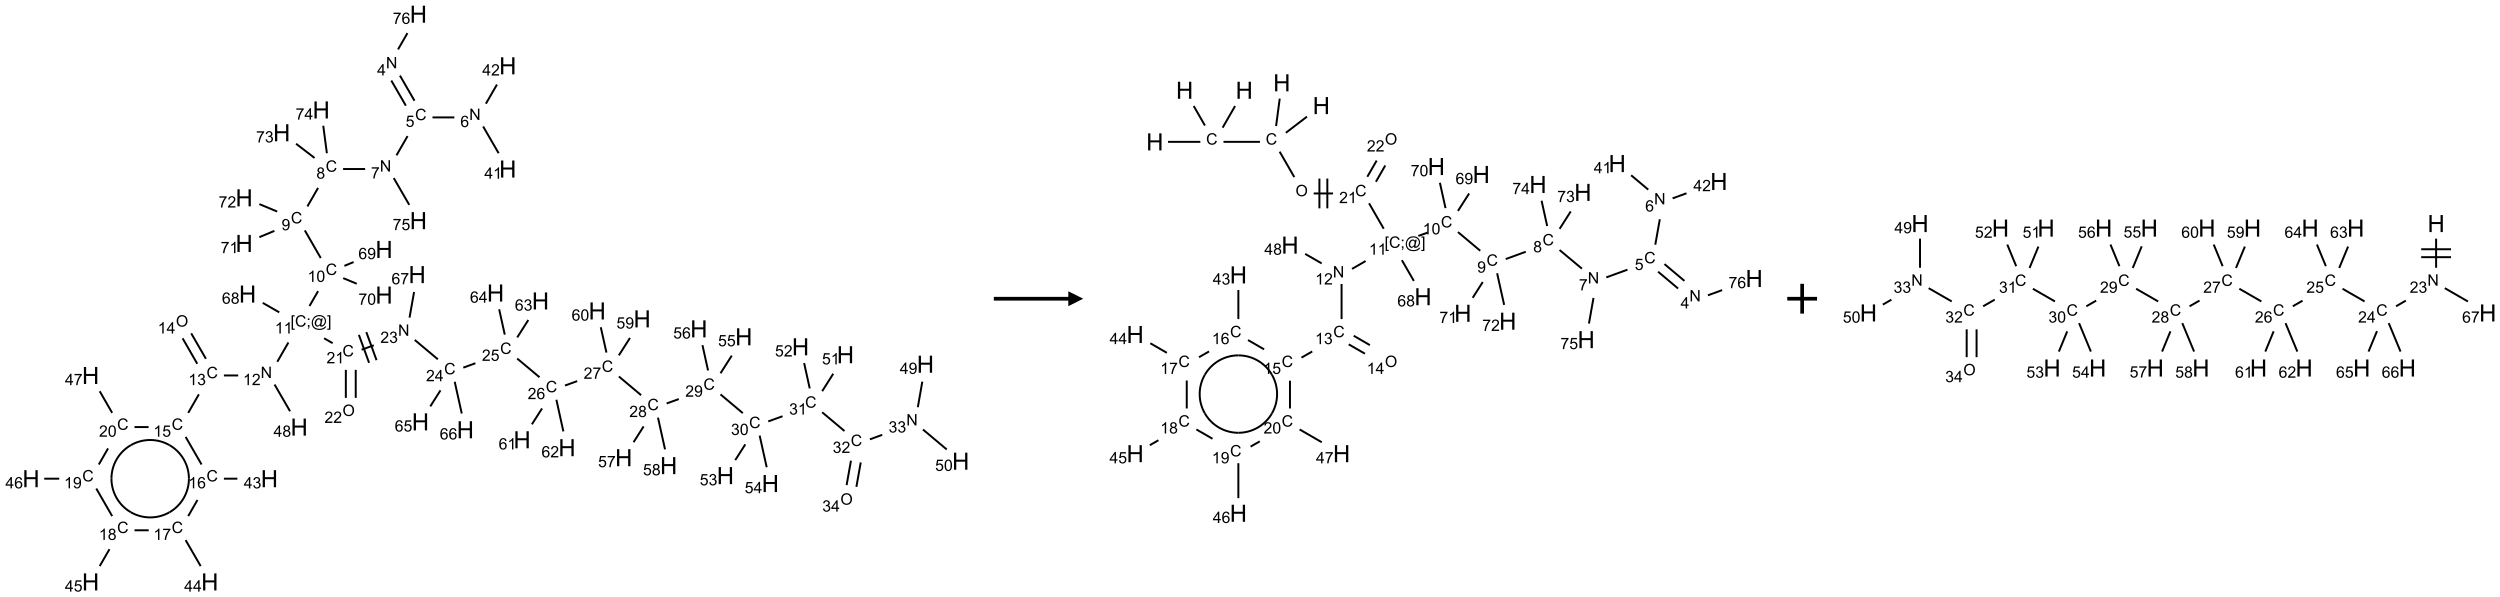 <?xml version="1.0" encoding="UTF-8"?>
<svg xmlns="http://www.w3.org/2000/svg" xmlns:xlink="http://www.w3.org/1999/xlink" width="1678" height="401" viewBox="0 0 1678 401">
<defs>
<g>
<g id="glyph-0-0">
<path d="M 1.332 0 L 1.332 -6.668 L 6.668 -6.668 L 6.668 0 Z M 1.5 -0.168 L 6.5 -0.168 L 6.5 -6.5 L 1.5 -6.5 Z M 1.5 -0.168 "/>
</g>
<g id="glyph-0-1">
<path d="M 0.812 0 L 0.812 -7.637 L 1.848 -7.637 L 5.859 -1.641 L 5.859 -7.637 L 6.828 -7.637 L 6.828 0 L 5.793 0 L 1.781 -6 L 1.781 0 Z M 0.812 0 "/>
</g>
<g id="glyph-0-2">
<path d="M 3.449 0 L 3.449 -1.828 L 0.137 -1.828 L 0.137 -2.688 L 3.621 -7.637 L 4.387 -7.637 L 4.387 -2.688 L 5.418 -2.688 L 5.418 -1.828 L 4.387 -1.828 L 4.387 0 Z M 3.449 -2.688 L 3.449 -6.129 L 1.059 -2.688 Z M 3.449 -2.688 "/>
</g>
<g id="glyph-0-3">
<path d="M 6.27 -2.676 L 7.281 -2.422 C 7.07 -1.594 6.688 -0.961 6.137 -0.523 C 5.586 -0.086 4.914 0.129 4.121 0.129 C 3.297 0.129 2.629 -0.039 2.113 -0.371 C 1.598 -0.707 1.203 -1.191 0.934 -1.828 C 0.664 -2.465 0.531 -3.145 0.531 -3.875 C 0.531 -4.672 0.684 -5.363 0.988 -5.957 C 1.293 -6.547 1.723 -6.996 2.285 -7.305 C 2.844 -7.613 3.461 -7.766 4.137 -7.766 C 4.898 -7.766 5.543 -7.57 6.062 -7.184 C 6.582 -6.793 6.945 -6.246 7.152 -5.543 L 6.156 -5.309 C 5.98 -5.863 5.723 -6.266 5.387 -6.52 C 5.051 -6.773 4.625 -6.902 4.113 -6.902 C 3.527 -6.902 3.039 -6.762 2.645 -6.48 C 2.25 -6.199 1.973 -5.82 1.812 -5.348 C 1.652 -4.871 1.574 -4.383 1.574 -3.879 C 1.574 -3.23 1.668 -2.664 1.855 -2.18 C 2.047 -1.695 2.34 -1.332 2.738 -1.094 C 3.137 -0.855 3.57 -0.734 4.035 -0.734 C 4.602 -0.734 5.082 -0.898 5.473 -1.223 C 5.867 -1.551 6.133 -2.035 6.27 -2.676 Z M 6.27 -2.676 "/>
</g>
<g id="glyph-0-4">
<path d="M 0.441 -2 L 1.426 -2.082 C 1.5 -1.605 1.668 -1.242 1.934 -1.004 C 2.199 -0.762 2.52 -0.641 2.895 -0.641 C 3.348 -0.641 3.73 -0.812 4.043 -1.152 C 4.355 -1.492 4.512 -1.941 4.512 -2.504 C 4.512 -3.039 4.359 -3.461 4.059 -3.77 C 3.758 -4.078 3.367 -4.234 2.879 -4.234 C 2.578 -4.234 2.305 -4.164 2.062 -4.027 C 1.82 -3.891 1.629 -3.715 1.488 -3.496 L 0.609 -3.609 L 1.348 -7.531 L 5.145 -7.531 L 5.145 -6.637 L 2.098 -6.637 L 1.688 -4.582 C 2.145 -4.902 2.625 -5.062 3.129 -5.062 C 3.797 -5.062 4.359 -4.832 4.816 -4.371 C 5.277 -3.91 5.504 -3.312 5.504 -2.59 C 5.504 -1.898 5.305 -1.301 4.902 -0.797 C 4.41 -0.18 3.742 0.129 2.895 0.129 C 2.199 0.129 1.633 -0.062 1.195 -0.453 C 0.758 -0.844 0.504 -1.359 0.441 -2 Z M 0.441 -2 "/>
</g>
<g id="glyph-0-5">
<path d="M 5.309 -5.766 L 4.375 -5.691 C 4.293 -6.059 4.172 -6.328 4.02 -6.496 C 3.766 -6.762 3.453 -6.895 3.082 -6.895 C 2.785 -6.895 2.523 -6.812 2.297 -6.645 C 2 -6.43 1.77 -6.117 1.598 -5.703 C 1.43 -5.289 1.34 -4.703 1.332 -3.938 C 1.559 -4.281 1.836 -4.535 2.16 -4.703 C 2.488 -4.871 2.828 -4.953 3.188 -4.953 C 3.812 -4.953 4.344 -4.723 4.785 -4.262 C 5.223 -3.801 5.441 -3.207 5.441 -2.48 C 5.441 -2 5.34 -1.555 5.133 -1.145 C 4.926 -0.73 4.641 -0.418 4.281 -0.199 C 3.922 0.02 3.512 0.129 3.051 0.129 C 2.27 0.129 1.633 -0.156 1.141 -0.73 C 0.648 -1.305 0.402 -2.254 0.402 -3.574 C 0.402 -5.051 0.672 -6.121 1.219 -6.793 C 1.695 -7.375 2.336 -7.668 3.141 -7.668 C 3.742 -7.668 4.234 -7.5 4.617 -7.16 C 5 -6.824 5.23 -6.359 5.309 -5.766 Z M 1.48 -2.473 C 1.48 -2.152 1.547 -1.844 1.684 -1.547 C 1.82 -1.25 2.016 -1.027 2.262 -0.871 C 2.508 -0.719 2.766 -0.641 3.035 -0.641 C 3.434 -0.641 3.773 -0.801 4.059 -1.121 C 4.344 -1.441 4.484 -1.875 4.484 -2.422 C 4.484 -2.949 4.344 -3.367 4.062 -3.668 C 3.781 -3.973 3.426 -4.125 3 -4.125 C 2.578 -4.125 2.219 -3.973 1.922 -3.668 C 1.625 -3.363 1.48 -2.969 1.48 -2.473 Z M 1.48 -2.473 "/>
</g>
<g id="glyph-0-6">
<path d="M 3.973 0 L 3.035 0 L 3.035 -5.973 C 2.809 -5.758 2.516 -5.543 2.148 -5.328 C 1.781 -5.113 1.453 -4.953 1.16 -4.844 L 1.16 -5.75 C 1.684 -5.996 2.145 -6.297 2.535 -6.645 C 2.93 -6.996 3.207 -7.336 3.371 -7.668 L 3.973 -7.668 Z M 3.973 0 "/>
</g>
<g id="glyph-0-7">
<path d="M 5.371 -0.902 L 5.371 0 L 0.324 0 C 0.316 -0.227 0.352 -0.441 0.434 -0.652 C 0.562 -0.996 0.766 -1.332 1.051 -1.668 C 1.332 -2 1.742 -2.387 2.277 -2.824 C 3.105 -3.504 3.668 -4.043 3.957 -4.441 C 4.25 -4.84 4.395 -5.215 4.395 -5.566 C 4.395 -5.938 4.262 -6.254 3.996 -6.508 C 3.73 -6.762 3.387 -6.891 2.957 -6.891 C 2.508 -6.891 2.145 -6.754 1.875 -6.484 C 1.605 -6.215 1.469 -5.84 1.465 -5.359 L 0.5 -5.457 C 0.566 -6.176 0.812 -6.727 1.246 -7.102 C 1.676 -7.477 2.254 -7.668 2.98 -7.668 C 3.711 -7.668 4.293 -7.465 4.719 -7.059 C 5.145 -6.652 5.359 -6.148 5.359 -5.547 C 5.359 -5.242 5.297 -4.941 5.172 -4.645 C 5.047 -4.352 4.84 -4.039 4.551 -3.715 C 4.262 -3.387 3.777 -2.938 3.105 -2.371 C 2.543 -1.898 2.18 -1.578 2.02 -1.41 C 1.859 -1.242 1.73 -1.07 1.625 -0.902 Z M 5.371 -0.902 "/>
</g>
<g id="glyph-0-8">
<path d="M 0.504 -6.637 L 0.504 -7.535 L 5.449 -7.535 L 5.449 -6.809 C 4.961 -6.289 4.48 -5.602 4.004 -4.746 C 3.527 -3.887 3.156 -3.004 2.895 -2.098 C 2.707 -1.461 2.59 -0.762 2.535 0 L 1.574 0 C 1.582 -0.602 1.703 -1.328 1.926 -2.176 C 2.152 -3.027 2.477 -3.848 2.898 -4.637 C 3.32 -5.426 3.77 -6.094 4.246 -6.637 Z M 0.504 -6.637 "/>
</g>
<g id="glyph-0-9">
<path d="M 1.887 -4.141 C 1.496 -4.281 1.207 -4.484 1.02 -4.75 C 0.832 -5.016 0.738 -5.328 0.738 -5.699 C 0.738 -6.254 0.938 -6.719 1.34 -7.098 C 1.738 -7.477 2.27 -7.668 2.934 -7.668 C 3.598 -7.668 4.137 -7.473 4.543 -7.086 C 4.949 -6.699 5.152 -6.227 5.152 -5.672 C 5.152 -5.316 5.059 -5.008 4.871 -4.746 C 4.688 -4.484 4.406 -4.281 4.027 -4.141 C 4.496 -3.988 4.852 -3.742 5.098 -3.402 C 5.34 -3.062 5.465 -2.656 5.465 -2.184 C 5.465 -1.531 5.234 -0.98 4.77 -0.535 C 4.309 -0.09 3.703 0.129 2.949 0.129 C 2.195 0.129 1.586 -0.094 1.125 -0.539 C 0.664 -0.984 0.434 -1.543 0.434 -2.207 C 0.434 -2.703 0.559 -3.121 0.809 -3.457 C 1.062 -3.793 1.422 -4.02 1.887 -4.141 Z M 1.699 -5.73 C 1.699 -5.367 1.812 -5.074 2.047 -4.844 C 2.281 -4.613 2.582 -4.5 2.953 -4.5 C 3.312 -4.5 3.609 -4.613 3.84 -4.84 C 4.07 -5.066 4.188 -5.348 4.188 -5.676 C 4.188 -6.02 4.07 -6.309 3.832 -6.543 C 3.594 -6.777 3.297 -6.895 2.941 -6.895 C 2.586 -6.895 2.289 -6.781 2.051 -6.551 C 1.816 -6.324 1.699 -6.047 1.699 -5.73 Z M 1.395 -2.203 C 1.395 -1.938 1.461 -1.676 1.586 -1.426 C 1.711 -1.176 1.902 -0.984 2.152 -0.848 C 2.402 -0.711 2.672 -0.641 2.957 -0.641 C 3.406 -0.641 3.777 -0.785 4.066 -1.074 C 4.359 -1.363 4.504 -1.727 4.504 -2.172 C 4.504 -2.625 4.355 -2.996 4.055 -3.293 C 3.754 -3.586 3.379 -3.734 2.926 -3.734 C 2.484 -3.734 2.121 -3.59 1.832 -3.297 C 1.543 -3.004 1.395 -2.641 1.395 -2.203 Z M 1.395 -2.203 "/>
</g>
<g id="glyph-0-10">
<path d="M 0.582 -1.766 L 1.484 -1.848 C 1.562 -1.426 1.707 -1.117 1.922 -0.926 C 2.137 -0.734 2.414 -0.641 2.75 -0.641 C 3.039 -0.641 3.289 -0.707 3.508 -0.84 C 3.727 -0.973 3.902 -1.148 4.043 -1.367 C 4.18 -1.586 4.297 -1.887 4.391 -2.262 C 4.484 -2.637 4.531 -3.016 4.531 -3.406 C 4.531 -3.449 4.531 -3.512 4.527 -3.594 C 4.34 -3.297 4.082 -3.055 3.758 -2.867 C 3.434 -2.68 3.082 -2.59 2.703 -2.59 C 2.07 -2.59 1.535 -2.816 1.098 -3.277 C 0.66 -3.734 0.441 -4.34 0.441 -5.09 C 0.441 -5.863 0.672 -6.484 1.129 -6.957 C 1.586 -7.43 2.156 -7.668 2.844 -7.668 C 3.34 -7.668 3.793 -7.531 4.207 -7.266 C 4.617 -7 4.93 -6.617 5.145 -6.121 C 5.355 -5.629 5.465 -4.91 5.465 -3.973 C 5.465 -2.996 5.359 -2.223 5.145 -1.645 C 4.934 -1.066 4.617 -0.625 4.199 -0.324 C 3.781 -0.02 3.293 0.129 2.73 0.129 C 2.133 0.129 1.645 -0.035 1.266 -0.367 C 0.887 -0.699 0.66 -1.164 0.582 -1.766 Z M 4.422 -5.137 C 4.422 -5.676 4.277 -6.102 3.992 -6.418 C 3.707 -6.734 3.359 -6.891 2.957 -6.891 C 2.543 -6.891 2.18 -6.719 1.871 -6.379 C 1.562 -6.039 1.406 -5.598 1.406 -5.059 C 1.406 -4.57 1.555 -4.176 1.848 -3.871 C 2.141 -3.566 2.5 -3.418 2.934 -3.418 C 3.367 -3.418 3.723 -3.57 4.004 -3.871 C 4.281 -4.176 4.422 -4.598 4.422 -5.137 Z M 4.422 -5.137 "/>
</g>
<g id="glyph-0-11">
<path d="M 0.441 -3.766 C 0.441 -4.668 0.535 -5.395 0.723 -5.945 C 0.906 -6.496 1.184 -6.922 1.551 -7.219 C 1.918 -7.516 2.375 -7.668 2.934 -7.668 C 3.344 -7.668 3.703 -7.586 4.012 -7.418 C 4.32 -7.254 4.574 -7.016 4.777 -6.707 C 4.977 -6.395 5.137 -6.016 5.25 -5.57 C 5.363 -5.125 5.422 -4.523 5.422 -3.766 C 5.422 -2.871 5.328 -2.148 5.145 -1.598 C 4.961 -1.047 4.688 -0.621 4.32 -0.32 C 3.953 -0.02 3.492 0.129 2.934 0.129 C 2.195 0.129 1.617 -0.133 1.199 -0.66 C 0.695 -1.297 0.441 -2.332 0.441 -3.766 Z M 1.406 -3.766 C 1.406 -2.512 1.555 -1.68 1.848 -1.262 C 2.141 -0.848 2.5 -0.641 2.934 -0.641 C 3.363 -0.641 3.727 -0.848 4.02 -1.266 C 4.312 -1.684 4.457 -2.516 4.457 -3.766 C 4.457 -5.023 4.312 -5.859 4.02 -6.27 C 3.727 -6.684 3.359 -6.891 2.922 -6.891 C 2.492 -6.891 2.148 -6.707 1.891 -6.344 C 1.566 -5.879 1.406 -5.02 1.406 -3.766 Z M 1.406 -3.766 "/>
</g>
<g id="glyph-0-12">
<path d="M 0.723 2.121 L 0.723 -7.637 L 2.793 -7.637 L 2.793 -6.859 L 1.66 -6.859 L 1.66 1.344 L 2.793 1.344 L 2.793 2.121 Z M 0.723 2.121 "/>
</g>
<g id="glyph-0-13">
<path d="M 0.949 -4.465 L 0.949 -5.531 L 2.016 -5.531 L 2.016 -4.465 Z M 0.949 0 L 0.949 -1.066 L 2.016 -1.066 L 2.016 0 C 2.016 0.391 1.945 0.711 1.809 0.949 C 1.668 1.191 1.449 1.379 1.145 1.512 L 0.887 1.109 C 1.082 1.023 1.23 0.895 1.324 0.727 C 1.418 0.559 1.469 0.316 1.48 0 Z M 0.949 0 "/>
</g>
<g id="glyph-0-14">
<path d="M 6.047 -0.848 C 5.82 -0.59 5.57 -0.379 5.289 -0.223 C 5.008 -0.062 4.73 0.016 4.449 0.016 C 4.141 0.016 3.84 -0.074 3.547 -0.254 C 3.254 -0.434 3.02 -0.715 2.836 -1.09 C 2.652 -1.465 2.562 -1.875 2.562 -2.324 C 2.562 -2.875 2.703 -3.43 2.988 -3.98 C 3.27 -4.535 3.621 -4.953 4.043 -5.23 C 4.461 -5.508 4.871 -5.645 5.266 -5.645 C 5.566 -5.645 5.855 -5.566 6.129 -5.41 C 6.402 -5.25 6.641 -5.012 6.84 -4.688 L 7.016 -5.496 L 7.949 -5.496 L 7.199 -2 C 7.094 -1.516 7.043 -1.246 7.043 -1.191 C 7.043 -1.098 7.078 -1.02 7.148 -0.949 C 7.219 -0.883 7.305 -0.848 7.406 -0.848 C 7.59 -0.848 7.832 -0.953 8.129 -1.168 C 8.527 -1.445 8.84 -1.816 9.07 -2.285 C 9.301 -2.75 9.418 -3.234 9.418 -3.73 C 9.418 -4.309 9.27 -4.852 8.973 -5.355 C 8.676 -5.859 8.23 -6.262 7.645 -6.562 C 7.055 -6.863 6.406 -7.016 5.691 -7.016 C 4.879 -7.016 4.137 -6.824 3.465 -6.445 C 2.793 -6.066 2.273 -5.52 1.902 -4.809 C 1.535 -4.098 1.348 -3.34 1.348 -2.527 C 1.348 -1.676 1.535 -0.941 1.902 -0.328 C 2.273 0.285 2.809 0.742 3.508 1.035 C 4.207 1.328 4.984 1.473 5.832 1.473 C 6.742 1.473 7.504 1.32 8.121 1.016 C 8.734 0.711 9.195 0.34 9.5 -0.098 L 10.441 -0.098 C 10.266 0.266 9.961 0.637 9.531 1.016 C 9.102 1.395 8.59 1.695 7.996 1.914 C 7.402 2.133 6.688 2.246 5.848 2.246 C 5.078 2.246 4.367 2.145 3.715 1.949 C 3.066 1.75 2.512 1.453 2.051 1.055 C 1.594 0.656 1.25 0.199 1.016 -0.316 C 0.723 -0.973 0.578 -1.684 0.578 -2.441 C 0.578 -3.289 0.75 -4.098 1.098 -4.863 C 1.523 -5.805 2.125 -6.527 2.902 -7.027 C 3.684 -7.527 4.629 -7.777 5.738 -7.777 C 6.602 -7.777 7.375 -7.602 8.059 -7.246 C 8.746 -6.895 9.285 -6.371 9.684 -5.672 C 10.02 -5.07 10.188 -4.418 10.188 -3.715 C 10.188 -2.707 9.832 -1.812 9.125 -1.031 C 8.492 -0.328 7.801 0.02 7.051 0.02 C 6.812 0.02 6.617 -0.016 6.473 -0.09 C 6.324 -0.16 6.215 -0.266 6.145 -0.402 C 6.102 -0.488 6.066 -0.637 6.047 -0.848 Z M 3.527 -2.262 C 3.527 -1.785 3.641 -1.414 3.863 -1.152 C 4.09 -0.887 4.348 -0.754 4.641 -0.754 C 4.836 -0.754 5.039 -0.812 5.254 -0.93 C 5.469 -1.047 5.676 -1.219 5.871 -1.449 C 6.066 -1.676 6.23 -1.969 6.355 -2.32 C 6.48 -2.672 6.543 -3.027 6.543 -3.379 C 6.543 -3.852 6.426 -4.219 6.191 -4.48 C 5.957 -4.738 5.672 -4.871 5.332 -4.871 C 5.109 -4.871 4.902 -4.812 4.707 -4.699 C 4.512 -4.586 4.32 -4.406 4.137 -4.156 C 3.953 -3.906 3.805 -3.602 3.691 -3.246 C 3.582 -2.887 3.527 -2.559 3.527 -2.262 Z M 3.527 -2.262 "/>
</g>
<g id="glyph-0-15">
<path d="M 2.27 2.121 L 0.203 2.121 L 0.203 1.344 L 1.332 1.344 L 1.332 -6.859 L 0.203 -6.859 L 0.203 -7.637 L 2.27 -7.637 Z M 2.27 2.121 "/>
</g>
<g id="glyph-0-16">
<path d="M 0.449 -2.016 L 1.387 -2.141 C 1.492 -1.609 1.676 -1.227 1.934 -0.992 C 2.191 -0.758 2.508 -0.641 2.879 -0.641 C 3.32 -0.641 3.695 -0.793 3.996 -1.098 C 4.301 -1.402 4.453 -1.781 4.453 -2.234 C 4.453 -2.664 4.312 -3.02 4.031 -3.301 C 3.75 -3.578 3.391 -3.719 2.957 -3.719 C 2.781 -3.719 2.562 -3.684 2.297 -3.613 L 2.402 -4.438 C 2.465 -4.43 2.516 -4.426 2.551 -4.426 C 2.949 -4.426 3.312 -4.531 3.629 -4.738 C 3.949 -4.949 4.109 -5.27 4.109 -5.703 C 4.109 -6.047 3.992 -6.332 3.762 -6.559 C 3.527 -6.785 3.227 -6.895 2.859 -6.895 C 2.496 -6.895 2.191 -6.781 1.949 -6.551 C 1.707 -6.324 1.547 -5.98 1.48 -5.52 L 0.543 -5.688 C 0.656 -6.316 0.918 -6.805 1.324 -7.148 C 1.73 -7.492 2.234 -7.668 2.84 -7.668 C 3.254 -7.668 3.641 -7.578 3.988 -7.398 C 4.34 -7.219 4.609 -6.977 4.793 -6.668 C 4.98 -6.359 5.074 -6.031 5.074 -5.684 C 5.074 -5.352 4.984 -5.051 4.809 -4.781 C 4.629 -4.512 4.367 -4.297 4.02 -4.137 C 4.473 -4.031 4.824 -3.816 5.074 -3.488 C 5.324 -3.16 5.449 -2.75 5.449 -2.254 C 5.449 -1.59 5.203 -1.023 4.719 -0.559 C 4.234 -0.098 3.617 0.137 2.875 0.137 C 2.203 0.137 1.648 -0.062 1.207 -0.465 C 0.762 -0.863 0.512 -1.379 0.449 -2.016 Z M 0.449 -2.016 "/>
</g>
<g id="glyph-0-17">
<path d="M 0.516 -3.719 C 0.516 -4.984 0.855 -5.977 1.535 -6.695 C 2.215 -7.414 3.094 -7.77 4.172 -7.77 C 4.875 -7.77 5.512 -7.602 6.078 -7.266 C 6.645 -6.93 7.074 -6.461 7.371 -5.855 C 7.668 -5.254 7.816 -4.57 7.816 -3.809 C 7.816 -3.035 7.66 -2.34 7.348 -1.73 C 7.035 -1.117 6.594 -0.656 6.02 -0.34 C 5.449 -0.027 4.828 0.129 4.168 0.129 C 3.449 0.129 2.805 -0.043 2.238 -0.391 C 1.672 -0.738 1.246 -1.211 0.953 -1.812 C 0.66 -2.414 0.516 -3.047 0.516 -3.719 Z M 1.559 -3.703 C 1.559 -2.781 1.805 -2.059 2.301 -1.527 C 2.793 -1 3.414 -0.734 4.16 -0.734 C 4.922 -0.734 5.547 -1 6.039 -1.535 C 6.531 -2.07 6.777 -2.828 6.777 -3.812 C 6.777 -4.434 6.672 -4.977 6.461 -5.441 C 6.25 -5.902 5.945 -6.262 5.539 -6.52 C 5.133 -6.773 4.68 -6.902 4.176 -6.902 C 3.461 -6.902 2.848 -6.656 2.332 -6.164 C 1.816 -5.672 1.559 -4.852 1.559 -3.703 Z M 1.559 -3.703 "/>
</g>
<g id="glyph-1-0">
<path d="M 2 0 L 2 -10 L 10 -10 L 10 0 Z M 2.25 -0.25 L 9.75 -0.25 L 9.75 -9.75 L 2.25 -9.75 Z M 2.25 -0.25 "/>
</g>
<g id="glyph-1-1">
<path d="M 1.281 0 L 1.281 -11.453 L 2.797 -11.453 L 2.797 -6.75 L 8.75 -6.75 L 8.75 -11.453 L 10.266 -11.453 L 10.266 0 L 8.75 0 L 8.75 -5.398 L 2.797 -5.398 L 2.797 0 Z M 1.281 0 "/>
</g>
</g>
</defs>
<path fill="none" stroke-width="0.033" stroke-linecap="butt" stroke-linejoin="miter" stroke="rgb(0%, 0%, 0%)" stroke-opacity="1" stroke-miterlimit="10" d="M 6.046 1.113 L 6.29 1.535 " transform="matrix(40, 0, 0, 40, 20.805, 9.529)"/>
<path fill="none" stroke-width="0.033" stroke-linecap="butt" stroke-linejoin="miter" stroke="rgb(0%, 0%, 0%)" stroke-opacity="1" stroke-miterlimit="10" d="M 6.191 1.03 L 6.435 1.452 " transform="matrix(40, 0, 0, 40, 20.805, 9.529)"/>
<path fill="none" stroke-width="0.033" stroke-linecap="butt" stroke-linejoin="miter" stroke="rgb(0%, 0%, 0%)" stroke-opacity="1" stroke-miterlimit="10" d="M 6.737 1.732 L 7.104 1.732 " transform="matrix(40, 0, 0, 40, 20.805, 9.529)"/>
<path fill="none" stroke-width="0.033" stroke-linecap="butt" stroke-linejoin="miter" stroke="rgb(0%, 0%, 0%)" stroke-opacity="1" stroke-miterlimit="10" d="M 7.587 1.884 L 7.847 2.333 " transform="matrix(40, 0, 0, 40, 20.805, 9.529)"/>
<path fill="none" stroke-width="0.033" stroke-linecap="butt" stroke-linejoin="miter" stroke="rgb(0%, 0%, 0%)" stroke-opacity="1" stroke-miterlimit="10" d="M 7.633 1.502 L 7.819 1.18 " transform="matrix(40, 0, 0, 40, 20.805, 9.529)"/>
<path fill="none" stroke-width="0.033" stroke-linecap="butt" stroke-linejoin="miter" stroke="rgb(0%, 0%, 0%)" stroke-opacity="1" stroke-miterlimit="10" d="M 6.319 2.045 L 6.133 2.368 " transform="matrix(40, 0, 0, 40, 20.805, 9.529)"/>
<path fill="none" stroke-width="0.033" stroke-linecap="butt" stroke-linejoin="miter" stroke="rgb(0%, 0%, 0%)" stroke-opacity="1" stroke-miterlimit="10" d="M 5.607 2.598 L 5.237 2.598 " transform="matrix(40, 0, 0, 40, 20.805, 9.529)"/>
<path fill="none" stroke-width="0.033" stroke-linecap="butt" stroke-linejoin="miter" stroke="rgb(0%, 0%, 0%)" stroke-opacity="1" stroke-miterlimit="10" d="M 4.817 2.915 L 4.638 3.226 " transform="matrix(40, 0, 0, 40, 20.805, 9.529)"/>
<path fill="none" stroke-width="0.033" stroke-linecap="butt" stroke-linejoin="miter" stroke="rgb(0%, 0%, 0%)" stroke-opacity="1" stroke-miterlimit="10" d="M 4.595 3.628 L 4.862 4.092 " transform="matrix(40, 0, 0, 40, 20.805, 9.529)"/>
<path fill="none" stroke-width="0.033" stroke-linecap="butt" stroke-linejoin="miter" stroke="rgb(0%, 0%, 0%)" stroke-opacity="1" stroke-miterlimit="10" d="M 4.817 4.647 L 4.673 4.897 " transform="matrix(40, 0, 0, 40, 20.805, 9.529)"/>
<path fill="none" stroke-width="0.033" stroke-linecap="butt" stroke-linejoin="miter" stroke="rgb(0%, 0%, 0%)" stroke-opacity="1" stroke-miterlimit="10" d="M 4.319 5.509 L 4.133 5.832 " transform="matrix(40, 0, 0, 40, 20.805, 9.529)"/>
<path fill="none" stroke-width="0.033" stroke-linecap="butt" stroke-linejoin="miter" stroke="rgb(0%, 0%, 0%)" stroke-opacity="1" stroke-miterlimit="10" d="M 3.477 6.062 L 3.237 6.062 " transform="matrix(40, 0, 0, 40, 20.805, 9.529)"/>
<path fill="none" stroke-width="0.033" stroke-linecap="butt" stroke-linejoin="miter" stroke="rgb(0%, 0%, 0%)" stroke-opacity="1" stroke-miterlimit="10" d="M 2.935 5.782 L 2.688 5.355 " transform="matrix(40, 0, 0, 40, 20.805, 9.529)"/>
<path fill="none" stroke-width="0.033" stroke-linecap="butt" stroke-linejoin="miter" stroke="rgb(0%, 0%, 0%)" stroke-opacity="1" stroke-miterlimit="10" d="M 2.79 5.866 L 2.544 5.439 " transform="matrix(40, 0, 0, 40, 20.805, 9.529)"/>
<path fill="none" stroke-width="0.033" stroke-linecap="butt" stroke-linejoin="miter" stroke="rgb(0%, 0%, 0%)" stroke-opacity="1" stroke-miterlimit="10" d="M 2.817 6.379 L 2.638 6.69 " transform="matrix(40, 0, 0, 40, 20.805, 9.529)"/>
<path fill="none" stroke-width="0.033" stroke-linecap="butt" stroke-linejoin="miter" stroke="rgb(0%, 0%, 0%)" stroke-opacity="1" stroke-miterlimit="10" d="M 2.595 7.093 L 2.862 7.556 " transform="matrix(40, 0, 0, 40, 20.805, 9.529)"/>
<path fill="none" stroke-width="0.033" stroke-linecap="butt" stroke-linejoin="miter" stroke="rgb(0%, 0%, 0%)" stroke-opacity="1" stroke-miterlimit="10" d="M 3.237 7.794 L 3.463 7.794 " transform="matrix(40, 0, 0, 40, 20.805, 9.529)"/>
<path fill="none" stroke-width="0.033" stroke-linecap="butt" stroke-linejoin="miter" stroke="rgb(0%, 0%, 0%)" stroke-opacity="1" stroke-miterlimit="10" d="M 2.793 8.152 L 2.638 8.422 " transform="matrix(40, 0, 0, 40, 20.805, 9.529)"/>
<path fill="none" stroke-width="0.033" stroke-linecap="butt" stroke-linejoin="miter" stroke="rgb(0%, 0%, 0%)" stroke-opacity="1" stroke-miterlimit="10" d="M 2.595 8.825 L 2.847 9.261 " transform="matrix(40, 0, 0, 40, 20.805, 9.529)"/>
<path fill="none" stroke-width="0.033" stroke-linecap="butt" stroke-linejoin="miter" stroke="rgb(0%, 0%, 0%)" stroke-opacity="1" stroke-miterlimit="10" d="M 1.975 8.66 L 1.737 8.66 " transform="matrix(40, 0, 0, 40, 20.805, 9.529)"/>
<path fill="none" stroke-width="0.033" stroke-linecap="butt" stroke-linejoin="miter" stroke="rgb(0%, 0%, 0%)" stroke-opacity="1" stroke-miterlimit="10" d="M 1.317 8.977 L 1.153 9.261 " transform="matrix(40, 0, 0, 40, 20.805, 9.529)"/>
<path fill="none" stroke-width="0.033" stroke-linecap="butt" stroke-linejoin="miter" stroke="rgb(0%, 0%, 0%)" stroke-opacity="1" stroke-miterlimit="10" d="M 1.362 8.422 L 1.095 7.959 " transform="matrix(40, 0, 0, 40, 20.805, 9.529)"/>
<path fill="none" stroke-width="0.033" stroke-linecap="butt" stroke-linejoin="miter" stroke="rgb(0%, 0%, 0%)" stroke-opacity="1" stroke-miterlimit="10" d="M 0.474 7.794 L 0.222 7.794 " transform="matrix(40, 0, 0, 40, 20.805, 9.529)"/>
<path fill="none" stroke-width="0.033" stroke-linecap="butt" stroke-linejoin="miter" stroke="rgb(0%, 0%, 0%)" stroke-opacity="1" stroke-miterlimit="10" d="M 1.138 7.556 L 1.293 7.286 " transform="matrix(40, 0, 0, 40, 20.805, 9.529)"/>
<path fill="none" stroke-width="0.033" stroke-linecap="butt" stroke-linejoin="miter" stroke="rgb(0%, 0%, 0%)" stroke-opacity="1" stroke-miterlimit="10" d="M 1.737 6.928 L 1.973 6.928 " transform="matrix(40, 0, 0, 40, 20.805, 9.529)"/>
<path fill="none" stroke-width="0.033" stroke-linecap="butt" stroke-linejoin="miter" stroke="rgb(0%, 0%, 0%)" stroke-opacity="1" stroke-miterlimit="10" d="M 1.362 6.69 L 1.153 6.327 " transform="matrix(40, 0, 0, 40, 20.805, 9.529)"/>
<path fill="none" stroke-width="0.033" stroke-linecap="butt" stroke-linejoin="miter" stroke="rgb(0%, 0%, 0%)" stroke-opacity="1" stroke-miterlimit="10" d="M 4.087 6.214 L 4.347 6.663 " transform="matrix(40, 0, 0, 40, 20.805, 9.529)"/>
<path fill="none" stroke-width="0.033" stroke-linecap="butt" stroke-linejoin="miter" stroke="rgb(0%, 0%, 0%)" stroke-opacity="1" stroke-miterlimit="10" d="M 4.918 5.438 L 5.062 5.521 " transform="matrix(40, 0, 0, 40, 20.805, 9.529)"/>
<path fill="none" stroke-width="0.033" stroke-linecap="butt" stroke-linejoin="miter" stroke="rgb(0%, 0%, 0%)" stroke-opacity="1" stroke-miterlimit="10" d="M 5.283 5.968 L 5.283 6.438 " transform="matrix(40, 0, 0, 40, 20.805, 9.529)"/>
<path fill="none" stroke-width="0.033" stroke-linecap="butt" stroke-linejoin="miter" stroke="rgb(0%, 0%, 0%)" stroke-opacity="1" stroke-miterlimit="10" d="M 5.449 5.968 L 5.449 6.438 " transform="matrix(40, 0, 0, 40, 20.805, 9.529)"/>
<path fill="none" stroke-width="0.033" stroke-linecap="butt" stroke-linejoin="miter" stroke="rgb(0%, 0%, 0%)" stroke-opacity="1" stroke-miterlimit="10" d="M 5.548 5.63 L 5.752 5.556 " transform="matrix(40, 0, 0, 40, 20.805, 9.529)"/>
<path fill="none" stroke-width="0.033" stroke-linecap="butt" stroke-linejoin="miter" stroke="rgb(0%, 0%, 0%)" stroke-opacity="1" stroke-miterlimit="10" d="M 5.798 5.805 L 5.627 5.335 " transform="matrix(40, 0, 0, 40, 20.805, 9.529)"/>
<path fill="none" stroke-width="0.033" stroke-linecap="butt" stroke-linejoin="miter" stroke="rgb(0%, 0%, 0%)" stroke-opacity="1" stroke-miterlimit="10" d="M 5.673 5.85 L 5.502 5.381 " transform="matrix(40, 0, 0, 40, 20.805, 9.529)"/>
<path fill="none" stroke-width="0.033" stroke-linecap="butt" stroke-linejoin="miter" stroke="rgb(0%, 0%, 0%)" stroke-opacity="1" stroke-miterlimit="10" d="M 6.439 5.466 L 6.827 5.791 " transform="matrix(40, 0, 0, 40, 20.805, 9.529)"/>
<path fill="none" stroke-width="0.033" stroke-linecap="butt" stroke-linejoin="miter" stroke="rgb(0%, 0%, 0%)" stroke-opacity="1" stroke-miterlimit="10" d="M 7.254 5.931 L 7.457 5.857 " transform="matrix(40, 0, 0, 40, 20.805, 9.529)"/>
<path fill="none" stroke-width="0.033" stroke-linecap="butt" stroke-linejoin="miter" stroke="rgb(0%, 0%, 0%)" stroke-opacity="1" stroke-miterlimit="10" d="M 8.158 5.778 L 8.533 6.092 " transform="matrix(40, 0, 0, 40, 20.805, 9.529)"/>
<path fill="none" stroke-width="0.033" stroke-linecap="butt" stroke-linejoin="miter" stroke="rgb(0%, 0%, 0%)" stroke-opacity="1" stroke-miterlimit="10" d="M 8.96 6.231 L 9.165 6.157 " transform="matrix(40, 0, 0, 40, 20.805, 9.529)"/>
<path fill="none" stroke-width="0.033" stroke-linecap="butt" stroke-linejoin="miter" stroke="rgb(0%, 0%, 0%)" stroke-opacity="1" stroke-miterlimit="10" d="M 9.864 6.079 L 10.238 6.393 " transform="matrix(40, 0, 0, 40, 20.805, 9.529)"/>
<path fill="none" stroke-width="0.033" stroke-linecap="butt" stroke-linejoin="miter" stroke="rgb(0%, 0%, 0%)" stroke-opacity="1" stroke-miterlimit="10" d="M 10.666 6.532 L 10.869 6.458 " transform="matrix(40, 0, 0, 40, 20.805, 9.529)"/>
<path fill="none" stroke-width="0.033" stroke-linecap="butt" stroke-linejoin="miter" stroke="rgb(0%, 0%, 0%)" stroke-opacity="1" stroke-miterlimit="10" d="M 11.57 6.38 L 11.944 6.694 " transform="matrix(40, 0, 0, 40, 20.805, 9.529)"/>
<path fill="none" stroke-width="0.033" stroke-linecap="butt" stroke-linejoin="miter" stroke="rgb(0%, 0%, 0%)" stroke-opacity="1" stroke-miterlimit="10" d="M 12.371 6.833 L 12.611 6.746 " transform="matrix(40, 0, 0, 40, 20.805, 9.529)"/>
<path fill="none" stroke-width="0.033" stroke-linecap="butt" stroke-linejoin="miter" stroke="rgb(0%, 0%, 0%)" stroke-opacity="1" stroke-miterlimit="10" d="M 13.276 6.68 L 13.65 6.994 " transform="matrix(40, 0, 0, 40, 20.805, 9.529)"/>
<path fill="none" stroke-width="0.033" stroke-linecap="butt" stroke-linejoin="miter" stroke="rgb(0%, 0%, 0%)" stroke-opacity="1" stroke-miterlimit="10" d="M 14.077 7.134 L 14.284 7.058 " transform="matrix(40, 0, 0, 40, 20.805, 9.529)"/>
<path fill="none" stroke-width="0.033" stroke-linecap="butt" stroke-linejoin="miter" stroke="rgb(0%, 0%, 0%)" stroke-opacity="1" stroke-miterlimit="10" d="M 14.881 6.595 L 14.956 6.166 " transform="matrix(40, 0, 0, 40, 20.805, 9.529)"/>
<path fill="none" stroke-width="0.033" stroke-linecap="butt" stroke-linejoin="miter" stroke="rgb(0%, 0%, 0%)" stroke-opacity="1" stroke-miterlimit="10" d="M 14.967 6.969 L 15.366 7.304 " transform="matrix(40, 0, 0, 40, 20.805, 9.529)"/>
<path fill="none" stroke-width="0.033" stroke-linecap="butt" stroke-linejoin="miter" stroke="rgb(0%, 0%, 0%)" stroke-opacity="1" stroke-miterlimit="10" d="M 13.759 7.492 L 13.686 7.902 " transform="matrix(40, 0, 0, 40, 20.805, 9.529)"/>
<path fill="none" stroke-width="0.033" stroke-linecap="butt" stroke-linejoin="miter" stroke="rgb(0%, 0%, 0%)" stroke-opacity="1" stroke-miterlimit="10" d="M 13.923 7.521 L 13.85 7.931 " transform="matrix(40, 0, 0, 40, 20.805, 9.529)"/>
<path fill="none" stroke-width="0.033" stroke-linecap="butt" stroke-linejoin="miter" stroke="rgb(0%, 0%, 0%)" stroke-opacity="1" stroke-miterlimit="10" d="M 13.276 6.326 L 13.462 6.033 " transform="matrix(40, 0, 0, 40, 20.805, 9.529)"/>
<path fill="none" stroke-width="0.033" stroke-linecap="butt" stroke-linejoin="miter" stroke="rgb(0%, 0%, 0%)" stroke-opacity="1" stroke-miterlimit="10" d="M 13.067 6.279 L 12.973 5.854 " transform="matrix(40, 0, 0, 40, 20.805, 9.529)"/>
<path fill="none" stroke-width="0.033" stroke-linecap="butt" stroke-linejoin="miter" stroke="rgb(0%, 0%, 0%)" stroke-opacity="1" stroke-miterlimit="10" d="M 11.986 7.218 L 11.817 7.483 " transform="matrix(40, 0, 0, 40, 20.805, 9.529)"/>
<path fill="none" stroke-width="0.033" stroke-linecap="butt" stroke-linejoin="miter" stroke="rgb(0%, 0%, 0%)" stroke-opacity="1" stroke-miterlimit="10" d="M 12.227 7.071 L 12.345 7.602 " transform="matrix(40, 0, 0, 40, 20.805, 9.529)"/>
<path fill="none" stroke-width="0.033" stroke-linecap="butt" stroke-linejoin="miter" stroke="rgb(0%, 0%, 0%)" stroke-opacity="1" stroke-miterlimit="10" d="M 11.57 6.025 L 11.759 5.729 " transform="matrix(40, 0, 0, 40, 20.805, 9.529)"/>
<path fill="none" stroke-width="0.033" stroke-linecap="butt" stroke-linejoin="miter" stroke="rgb(0%, 0%, 0%)" stroke-opacity="1" stroke-miterlimit="10" d="M 11.361 5.978 L 11.267 5.553 " transform="matrix(40, 0, 0, 40, 20.805, 9.529)"/>
<path fill="none" stroke-width="0.033" stroke-linecap="butt" stroke-linejoin="miter" stroke="rgb(0%, 0%, 0%)" stroke-opacity="1" stroke-miterlimit="10" d="M 10.28 6.917 L 10.111 7.182 " transform="matrix(40, 0, 0, 40, 20.805, 9.529)"/>
<path fill="none" stroke-width="0.033" stroke-linecap="butt" stroke-linejoin="miter" stroke="rgb(0%, 0%, 0%)" stroke-opacity="1" stroke-miterlimit="10" d="M 10.521 6.77 L 10.639 7.302 " transform="matrix(40, 0, 0, 40, 20.805, 9.529)"/>
<path fill="none" stroke-width="0.033" stroke-linecap="butt" stroke-linejoin="miter" stroke="rgb(0%, 0%, 0%)" stroke-opacity="1" stroke-miterlimit="10" d="M 9.864 5.725 L 10.051 5.432 " transform="matrix(40, 0, 0, 40, 20.805, 9.529)"/>
<path fill="none" stroke-width="0.033" stroke-linecap="butt" stroke-linejoin="miter" stroke="rgb(0%, 0%, 0%)" stroke-opacity="1" stroke-miterlimit="10" d="M 9.656 5.678 L 9.561 5.253 " transform="matrix(40, 0, 0, 40, 20.805, 9.529)"/>
<path fill="none" stroke-width="0.033" stroke-linecap="butt" stroke-linejoin="miter" stroke="rgb(0%, 0%, 0%)" stroke-opacity="1" stroke-miterlimit="10" d="M 8.575 6.616 L 8.405 6.882 " transform="matrix(40, 0, 0, 40, 20.805, 9.529)"/>
<path fill="none" stroke-width="0.033" stroke-linecap="butt" stroke-linejoin="miter" stroke="rgb(0%, 0%, 0%)" stroke-opacity="1" stroke-miterlimit="10" d="M 8.816 6.469 L 8.933 7.001 " transform="matrix(40, 0, 0, 40, 20.805, 9.529)"/>
<path fill="none" stroke-width="0.033" stroke-linecap="butt" stroke-linejoin="miter" stroke="rgb(0%, 0%, 0%)" stroke-opacity="1" stroke-miterlimit="10" d="M 8.159 5.424 L 8.345 5.131 " transform="matrix(40, 0, 0, 40, 20.805, 9.529)"/>
<path fill="none" stroke-width="0.033" stroke-linecap="butt" stroke-linejoin="miter" stroke="rgb(0%, 0%, 0%)" stroke-opacity="1" stroke-miterlimit="10" d="M 7.95 5.377 L 7.856 4.952 " transform="matrix(40, 0, 0, 40, 20.805, 9.529)"/>
<path fill="none" stroke-width="0.033" stroke-linecap="butt" stroke-linejoin="miter" stroke="rgb(0%, 0%, 0%)" stroke-opacity="1" stroke-miterlimit="10" d="M 6.871 6.312 L 6.7 6.581 " transform="matrix(40, 0, 0, 40, 20.805, 9.529)"/>
<path fill="none" stroke-width="0.033" stroke-linecap="butt" stroke-linejoin="miter" stroke="rgb(0%, 0%, 0%)" stroke-opacity="1" stroke-miterlimit="10" d="M 7.11 6.168 L 7.228 6.7 " transform="matrix(40, 0, 0, 40, 20.805, 9.529)"/>
<path fill="none" stroke-width="0.033" stroke-linecap="butt" stroke-linejoin="miter" stroke="rgb(0%, 0%, 0%)" stroke-opacity="1" stroke-miterlimit="10" d="M 6.352 5.091 L 6.428 4.662 " transform="matrix(40, 0, 0, 40, 20.805, 9.529)"/>
<path fill="none" stroke-width="0.033" stroke-linecap="butt" stroke-linejoin="miter" stroke="rgb(0%, 0%, 0%)" stroke-opacity="1" stroke-miterlimit="10" d="M 4.166 5.003 L 3.889 4.844 " transform="matrix(40, 0, 0, 40, 20.805, 9.529)"/>
<path fill="none" stroke-width="0.033" stroke-linecap="butt" stroke-linejoin="miter" stroke="rgb(0%, 0%, 0%)" stroke-opacity="1" stroke-miterlimit="10" d="M 5.259 4.223 L 5.413 4.159 " transform="matrix(40, 0, 0, 40, 20.805, 9.529)"/>
<path fill="none" stroke-width="0.033" stroke-linecap="butt" stroke-linejoin="miter" stroke="rgb(0%, 0%, 0%)" stroke-opacity="1" stroke-miterlimit="10" d="M 5.239 4.429 L 5.466 4.523 " transform="matrix(40, 0, 0, 40, 20.805, 9.529)"/>
<path fill="none" stroke-width="0.033" stroke-linecap="butt" stroke-linejoin="miter" stroke="rgb(0%, 0%, 0%)" stroke-opacity="1" stroke-miterlimit="10" d="M 4.084 3.636 L 3.832 3.741 " transform="matrix(40, 0, 0, 40, 20.805, 9.529)"/>
<path fill="none" stroke-width="0.033" stroke-linecap="butt" stroke-linejoin="miter" stroke="rgb(0%, 0%, 0%)" stroke-opacity="1" stroke-miterlimit="10" d="M 4.132 3.312 L 3.832 3.187 " transform="matrix(40, 0, 0, 40, 20.805, 9.529)"/>
<path fill="none" stroke-width="0.033" stroke-linecap="butt" stroke-linejoin="miter" stroke="rgb(0%, 0%, 0%)" stroke-opacity="1" stroke-miterlimit="10" d="M 4.758 2.412 L 4.448 2.174 " transform="matrix(40, 0, 0, 40, 20.805, 9.529)"/>
<path fill="none" stroke-width="0.033" stroke-linecap="butt" stroke-linejoin="miter" stroke="rgb(0%, 0%, 0%)" stroke-opacity="1" stroke-miterlimit="10" d="M 4.965 2.333 L 4.904 1.872 " transform="matrix(40, 0, 0, 40, 20.805, 9.529)"/>
<path fill="none" stroke-width="0.033" stroke-linecap="butt" stroke-linejoin="miter" stroke="rgb(0%, 0%, 0%)" stroke-opacity="1" stroke-miterlimit="10" d="M 6.087 2.75 L 6.347 3.199 " transform="matrix(40, 0, 0, 40, 20.805, 9.529)"/>
<path fill="none" stroke-width="0.033" stroke-linecap="butt" stroke-linejoin="miter" stroke="rgb(0%, 0%, 0%)" stroke-opacity="1" stroke-miterlimit="10" d="M 6.159 0.591 L 6.317 0.317 " transform="matrix(40, 0, 0, 40, 20.805, 9.529)"/>
<path fill="none" stroke-width="0.033" stroke-linecap="butt" stroke-linejoin="miter" stroke="rgb(0%, 0%, 0%)" stroke-opacity="1" stroke-miterlimit="10" d="M 2.325 7.232 C 2.526 7.348 2.65 7.562 2.65 7.794 " transform="matrix(40, 0, 0, 40, 20.805, 9.529)"/>
<path fill="none" stroke-width="0.033" stroke-linecap="butt" stroke-linejoin="miter" stroke="rgb(0%, 0%, 0%)" stroke-opacity="1" stroke-miterlimit="10" d="M 1.675 7.232 C 1.876 7.116 2.124 7.116 2.325 7.232 " transform="matrix(40, 0, 0, 40, 20.805, 9.529)"/>
<path fill="none" stroke-width="0.033" stroke-linecap="butt" stroke-linejoin="miter" stroke="rgb(0%, 0%, 0%)" stroke-opacity="1" stroke-miterlimit="10" d="M 1.35 7.794 C 1.35 7.562 1.474 7.348 1.675 7.232 " transform="matrix(40, 0, 0, 40, 20.805, 9.529)"/>
<path fill="none" stroke-width="0.033" stroke-linecap="butt" stroke-linejoin="miter" stroke="rgb(0%, 0%, 0%)" stroke-opacity="1" stroke-miterlimit="10" d="M 1.675 8.357 C 1.474 8.241 1.35 8.026 1.35 7.794 " transform="matrix(40, 0, 0, 40, 20.805, 9.529)"/>
<path fill="none" stroke-width="0.033" stroke-linecap="butt" stroke-linejoin="miter" stroke="rgb(0%, 0%, 0%)" stroke-opacity="1" stroke-miterlimit="10" d="M 2.325 8.357 C 2.124 8.473 1.876 8.473 1.675 8.357 " transform="matrix(40, 0, 0, 40, 20.805, 9.529)"/>
<path fill="none" stroke-width="0.033" stroke-linecap="butt" stroke-linejoin="miter" stroke="rgb(0%, 0%, 0%)" stroke-opacity="1" stroke-miterlimit="10" d="M 2.65 7.794 C 2.65 8.026 2.526 8.241 2.325 8.357 " transform="matrix(40, 0, 0, 40, 20.805, 9.529)"/>
<g fill="rgb(0%, 0%, 0%)" fill-opacity="1">
<use xlink:href="#glyph-0-1" x="259.039" y="45.883"/>
</g>
<g fill="rgb(0%, 0%, 0%)" fill-opacity="1">
<use xlink:href="#glyph-0-2" x="253.102" y="50.621"/>
</g>
<g fill="rgb(0%, 0%, 0%)" fill-opacity="1">
<use xlink:href="#glyph-0-3" x="278.586" y="80.656"/>
</g>
<g fill="rgb(0%, 0%, 0%)" fill-opacity="1">
<use xlink:href="#glyph-0-4" x="272.277" y="85.16"/>
</g>
<g fill="rgb(0%, 0%, 0%)" fill-opacity="1">
<use xlink:href="#glyph-0-1" x="314.93" y="80.523"/>
</g>
<g fill="rgb(0%, 0%, 0%)" fill-opacity="1">
<use xlink:href="#glyph-0-5" x="308.965" y="85.293"/>
</g>
<g fill="rgb(0%, 0%, 0%)" fill-opacity="1">
<use xlink:href="#glyph-1-1" x="335.031" y="119.18"/>
</g>
<g fill="rgb(0%, 0%, 0%)" fill-opacity="1">
<use xlink:href="#glyph-0-2" x="325.074" y="119.973"/>
<use xlink:href="#glyph-0-6" x="331.007" y="119.973"/>
</g>
<g fill="rgb(0%, 0%, 0%)" fill-opacity="1">
<use xlink:href="#glyph-1-1" x="335.031" y="49.898"/>
</g>
<g fill="rgb(0%, 0%, 0%)" fill-opacity="1">
<use xlink:href="#glyph-0-2" x="323.676" y="50.691"/>
<use xlink:href="#glyph-0-7" x="329.608" y="50.691"/>
</g>
<g fill="rgb(0%, 0%, 0%)" fill-opacity="1">
<use xlink:href="#glyph-0-1" x="254.93" y="115.164"/>
</g>
<g fill="rgb(0%, 0%, 0%)" fill-opacity="1">
<use xlink:href="#glyph-0-8" x="248.961" y="119.805"/>
</g>
<g fill="rgb(0%, 0%, 0%)" fill-opacity="1">
<use xlink:href="#glyph-0-3" x="218.586" y="115.297"/>
</g>
<g fill="rgb(0%, 0%, 0%)" fill-opacity="1">
<use xlink:href="#glyph-0-9" x="212.32" y="119.934"/>
</g>
<g fill="rgb(0%, 0%, 0%)" fill-opacity="1">
<use xlink:href="#glyph-0-3" x="195.211" y="149.938"/>
</g>
<g fill="rgb(0%, 0%, 0%)" fill-opacity="1">
<use xlink:href="#glyph-0-10" x="188.945" y="154.574"/>
</g>
<g fill="rgb(0%, 0%, 0%)" fill-opacity="1">
<use xlink:href="#glyph-0-3" x="218.586" y="184.578"/>
</g>
<g fill="rgb(0%, 0%, 0%)" fill-opacity="1">
<use xlink:href="#glyph-0-6" x="206.43" y="189.215"/>
<use xlink:href="#glyph-0-11" x="212.362" y="189.215"/>
</g>
<g fill="rgb(0%, 0%, 0%)" fill-opacity="1">
<use xlink:href="#glyph-0-12" x="195.016" y="219.227"/>
<use xlink:href="#glyph-0-3" x="197.979" y="219.227"/>
<use xlink:href="#glyph-0-13" x="205.682" y="219.227"/>
<use xlink:href="#glyph-0-14" x="208.646" y="219.227"/>
<use xlink:href="#glyph-0-15" x="219.474" y="219.227"/>
</g>
<g fill="rgb(0%, 0%, 0%)" fill-opacity="1">
<use xlink:href="#glyph-0-6" x="184.5" y="223.855"/>
<use xlink:href="#glyph-0-6" x="190.432" y="223.855"/>
</g>
<g fill="rgb(0%, 0%, 0%)" fill-opacity="1">
<use xlink:href="#glyph-0-1" x="174.93" y="253.727"/>
</g>
<g fill="rgb(0%, 0%, 0%)" fill-opacity="1">
<use xlink:href="#glyph-0-6" x="163.105" y="258.496"/>
<use xlink:href="#glyph-0-7" x="169.038" y="258.496"/>
</g>
<g fill="rgb(0%, 0%, 0%)" fill-opacity="1">
<use xlink:href="#glyph-0-3" x="138.586" y="253.859"/>
</g>
<g fill="rgb(0%, 0%, 0%)" fill-opacity="1">
<use xlink:href="#glyph-0-6" x="126.402" y="258.496"/>
<use xlink:href="#glyph-0-16" x="132.335" y="258.496"/>
</g>
<g fill="rgb(0%, 0%, 0%)" fill-opacity="1">
<use xlink:href="#glyph-0-17" x="118.051" y="219.223"/>
</g>
<g fill="rgb(0%, 0%, 0%)" fill-opacity="1">
<use xlink:href="#glyph-0-6" x="105.883" y="223.855"/>
<use xlink:href="#glyph-0-2" x="111.815" y="223.855"/>
</g>
<g fill="rgb(0%, 0%, 0%)" fill-opacity="1">
<use xlink:href="#glyph-0-3" x="115.211" y="288.504"/>
</g>
<g fill="rgb(0%, 0%, 0%)" fill-opacity="1">
<use xlink:href="#glyph-0-6" x="102.969" y="293.137"/>
<use xlink:href="#glyph-0-4" x="108.901" y="293.137"/>
</g>
<g fill="rgb(0%, 0%, 0%)" fill-opacity="1">
<use xlink:href="#glyph-0-3" x="138.586" y="323.145"/>
</g>
<g fill="rgb(0%, 0%, 0%)" fill-opacity="1">
<use xlink:href="#glyph-0-6" x="126.406" y="327.777"/>
<use xlink:href="#glyph-0-5" x="132.339" y="327.777"/>
</g>
<g fill="rgb(0%, 0%, 0%)" fill-opacity="1">
<use xlink:href="#glyph-1-1" x="175.031" y="327.027"/>
</g>
<g fill="rgb(0%, 0%, 0%)" fill-opacity="1">
<use xlink:href="#glyph-0-2" x="163.598" y="327.816"/>
<use xlink:href="#glyph-0-16" x="169.53" y="327.816"/>
</g>
<g fill="rgb(0%, 0%, 0%)" fill-opacity="1">
<use xlink:href="#glyph-0-3" x="115.211" y="357.785"/>
</g>
<g fill="rgb(0%, 0%, 0%)" fill-opacity="1">
<use xlink:href="#glyph-0-6" x="103.027" y="362.422"/>
<use xlink:href="#glyph-0-8" x="108.96" y="362.422"/>
</g>
<g fill="rgb(0%, 0%, 0%)" fill-opacity="1">
<use xlink:href="#glyph-1-1" x="135.031" y="396.309"/>
</g>
<g fill="rgb(0%, 0%, 0%)" fill-opacity="1">
<use xlink:href="#glyph-0-2" x="123.629" y="397.07"/>
<use xlink:href="#glyph-0-2" x="129.561" y="397.07"/>
</g>
<g fill="rgb(0%, 0%, 0%)" fill-opacity="1">
<use xlink:href="#glyph-0-3" x="78.586" y="357.785"/>
</g>
<g fill="rgb(0%, 0%, 0%)" fill-opacity="1">
<use xlink:href="#glyph-0-6" x="66.387" y="362.422"/>
<use xlink:href="#glyph-0-9" x="72.319" y="362.422"/>
</g>
<g fill="rgb(0%, 0%, 0%)" fill-opacity="1">
<use xlink:href="#glyph-1-1" x="55.031" y="396.309"/>
</g>
<g fill="rgb(0%, 0%, 0%)" fill-opacity="1">
<use xlink:href="#glyph-0-2" x="43.543" y="397.07"/>
<use xlink:href="#glyph-0-4" x="49.475" y="397.07"/>
</g>
<g fill="rgb(0%, 0%, 0%)" fill-opacity="1">
<use xlink:href="#glyph-0-3" x="55.211" y="323.145"/>
</g>
<g fill="rgb(0%, 0%, 0%)" fill-opacity="1">
<use xlink:href="#glyph-0-6" x="43.012" y="327.777"/>
<use xlink:href="#glyph-0-10" x="48.944" y="327.777"/>
</g>
<g fill="rgb(0%, 0%, 0%)" fill-opacity="1">
<use xlink:href="#glyph-1-1" x="15.031" y="327.027"/>
</g>
<g fill="rgb(0%, 0%, 0%)" fill-opacity="1">
<use xlink:href="#glyph-0-2" x="3.605" y="327.816"/>
<use xlink:href="#glyph-0-5" x="9.538" y="327.816"/>
</g>
<g fill="rgb(0%, 0%, 0%)" fill-opacity="1">
<use xlink:href="#glyph-0-3" x="78.586" y="288.504"/>
</g>
<g fill="rgb(0%, 0%, 0%)" fill-opacity="1">
<use xlink:href="#glyph-0-7" x="66.43" y="293.137"/>
<use xlink:href="#glyph-0-11" x="72.362" y="293.137"/>
</g>
<g fill="rgb(0%, 0%, 0%)" fill-opacity="1">
<use xlink:href="#glyph-1-1" x="55.031" y="257.742"/>
</g>
<g fill="rgb(0%, 0%, 0%)" fill-opacity="1">
<use xlink:href="#glyph-0-2" x="43.598" y="258.504"/>
<use xlink:href="#glyph-0-8" x="49.53" y="258.504"/>
</g>
<g fill="rgb(0%, 0%, 0%)" fill-opacity="1">
<use xlink:href="#glyph-1-1" x="195.031" y="292.387"/>
</g>
<g fill="rgb(0%, 0%, 0%)" fill-opacity="1">
<use xlink:href="#glyph-0-2" x="183.582" y="293.176"/>
<use xlink:href="#glyph-0-9" x="189.514" y="293.176"/>
</g>
<g fill="rgb(0%, 0%, 0%)" fill-opacity="1">
<use xlink:href="#glyph-0-3" x="229.852" y="239.219"/>
</g>
<g fill="rgb(0%, 0%, 0%)" fill-opacity="1">
<use xlink:href="#glyph-0-7" x="219.145" y="243.855"/>
<use xlink:href="#glyph-0-6" x="225.077" y="243.855"/>
</g>
<g fill="rgb(0%, 0%, 0%)" fill-opacity="1">
<use xlink:href="#glyph-0-17" x="229.867" y="279.223"/>
</g>
<g fill="rgb(0%, 0%, 0%)" fill-opacity="1">
<use xlink:href="#glyph-0-7" x="217.75" y="283.855"/>
<use xlink:href="#glyph-0-7" x="223.682" y="283.855"/>
</g>
<g fill="rgb(0%, 0%, 0%)" fill-opacity="1">
<use xlink:href="#glyph-0-1" x="267.16" y="225.406"/>
</g>
<g fill="rgb(0%, 0%, 0%)" fill-opacity="1">
<use xlink:href="#glyph-0-7" x="255.258" y="230.176"/>
<use xlink:href="#glyph-0-16" x="261.19" y="230.176"/>
</g>
<g fill="rgb(0%, 0%, 0%)" fill-opacity="1">
<use xlink:href="#glyph-0-3" x="298.082" y="251.25"/>
</g>
<g fill="rgb(0%, 0%, 0%)" fill-opacity="1">
<use xlink:href="#glyph-0-7" x="285.93" y="255.887"/>
<use xlink:href="#glyph-0-2" x="291.862" y="255.887"/>
</g>
<g fill="rgb(0%, 0%, 0%)" fill-opacity="1">
<use xlink:href="#glyph-0-3" x="335.672" y="237.57"/>
</g>
<g fill="rgb(0%, 0%, 0%)" fill-opacity="1">
<use xlink:href="#glyph-0-7" x="323.43" y="242.207"/>
<use xlink:href="#glyph-0-4" x="329.362" y="242.207"/>
</g>
<g fill="rgb(0%, 0%, 0%)" fill-opacity="1">
<use xlink:href="#glyph-0-3" x="366.312" y="263.281"/>
</g>
<g fill="rgb(0%, 0%, 0%)" fill-opacity="1">
<use xlink:href="#glyph-0-7" x="354.137" y="267.918"/>
<use xlink:href="#glyph-0-5" x="360.069" y="267.918"/>
</g>
<g fill="rgb(0%, 0%, 0%)" fill-opacity="1">
<use xlink:href="#glyph-0-3" x="403.898" y="249.602"/>
</g>
<g fill="rgb(0%, 0%, 0%)" fill-opacity="1">
<use xlink:href="#glyph-0-7" x="391.719" y="254.238"/>
<use xlink:href="#glyph-0-8" x="397.651" y="254.238"/>
</g>
<g fill="rgb(0%, 0%, 0%)" fill-opacity="1">
<use xlink:href="#glyph-0-3" x="434.543" y="275.312"/>
</g>
<g fill="rgb(0%, 0%, 0%)" fill-opacity="1">
<use xlink:href="#glyph-0-7" x="422.344" y="279.949"/>
<use xlink:href="#glyph-0-9" x="428.276" y="279.949"/>
</g>
<g fill="rgb(0%, 0%, 0%)" fill-opacity="1">
<use xlink:href="#glyph-0-3" x="472.129" y="261.633"/>
</g>
<g fill="rgb(0%, 0%, 0%)" fill-opacity="1">
<use xlink:href="#glyph-0-7" x="459.93" y="266.266"/>
<use xlink:href="#glyph-0-10" x="465.862" y="266.266"/>
</g>
<g fill="rgb(0%, 0%, 0%)" fill-opacity="1">
<use xlink:href="#glyph-0-3" x="502.77" y="287.344"/>
</g>
<g fill="rgb(0%, 0%, 0%)" fill-opacity="1">
<use xlink:href="#glyph-0-16" x="490.613" y="291.98"/>
<use xlink:href="#glyph-0-11" x="496.546" y="291.98"/>
</g>
<g fill="rgb(0%, 0%, 0%)" fill-opacity="1">
<use xlink:href="#glyph-0-3" x="540.359" y="273.66"/>
</g>
<g fill="rgb(0%, 0%, 0%)" fill-opacity="1">
<use xlink:href="#glyph-0-16" x="529.648" y="278.297"/>
<use xlink:href="#glyph-0-6" x="535.581" y="278.297"/>
</g>
<g fill="rgb(0%, 0%, 0%)" fill-opacity="1">
<use xlink:href="#glyph-0-3" x="571" y="299.375"/>
</g>
<g fill="rgb(0%, 0%, 0%)" fill-opacity="1">
<use xlink:href="#glyph-0-16" x="558.895" y="304.008"/>
<use xlink:href="#glyph-0-7" x="564.827" y="304.008"/>
</g>
<g fill="rgb(0%, 0%, 0%)" fill-opacity="1">
<use xlink:href="#glyph-0-1" x="608.309" y="285.559"/>
</g>
<g fill="rgb(0%, 0%, 0%)" fill-opacity="1">
<use xlink:href="#glyph-0-16" x="596.406" y="290.328"/>
<use xlink:href="#glyph-0-16" x="602.339" y="290.328"/>
</g>
<g fill="rgb(0%, 0%, 0%)" fill-opacity="1">
<use xlink:href="#glyph-1-1" x="615.355" y="250.184"/>
</g>
<g fill="rgb(0%, 0%, 0%)" fill-opacity="1">
<use xlink:href="#glyph-0-2" x="603.906" y="250.977"/>
<use xlink:href="#glyph-0-10" x="609.839" y="250.977"/>
</g>
<g fill="rgb(0%, 0%, 0%)" fill-opacity="1">
<use xlink:href="#glyph-1-1" x="639.051" y="315.285"/>
</g>
<g fill="rgb(0%, 0%, 0%)" fill-opacity="1">
<use xlink:href="#glyph-0-4" x="627.641" y="316.078"/>
<use xlink:href="#glyph-0-11" x="633.573" y="316.078"/>
</g>
<g fill="rgb(0%, 0%, 0%)" fill-opacity="1">
<use xlink:href="#glyph-0-17" x="564.07" y="338.77"/>
</g>
<g fill="rgb(0%, 0%, 0%)" fill-opacity="1">
<use xlink:href="#glyph-0-16" x="551.902" y="343.402"/>
<use xlink:href="#glyph-0-2" x="557.835" y="343.402"/>
</g>
<g fill="rgb(0%, 0%, 0%)" fill-opacity="1">
<use xlink:href="#glyph-1-1" x="561.672" y="243.809"/>
</g>
<g fill="rgb(0%, 0%, 0%)" fill-opacity="1">
<use xlink:href="#glyph-0-4" x="551.711" y="244.602"/>
<use xlink:href="#glyph-0-6" x="557.643" y="244.602"/>
</g>
<g fill="rgb(0%, 0%, 0%)" fill-opacity="1">
<use xlink:href="#glyph-1-1" x="531.523" y="238.492"/>
</g>
<g fill="rgb(0%, 0%, 0%)" fill-opacity="1">
<use xlink:href="#glyph-0-4" x="520.164" y="239.285"/>
<use xlink:href="#glyph-0-7" x="526.096" y="239.285"/>
</g>
<g fill="rgb(0%, 0%, 0%)" fill-opacity="1">
<use xlink:href="#glyph-1-1" x="481.098" y="324.961"/>
</g>
<g fill="rgb(0%, 0%, 0%)" fill-opacity="1">
<use xlink:href="#glyph-0-4" x="469.664" y="325.754"/>
<use xlink:href="#glyph-0-16" x="475.596" y="325.754"/>
</g>
<g fill="rgb(0%, 0%, 0%)" fill-opacity="1">
<use xlink:href="#glyph-1-1" x="511.25" y="330.277"/>
</g>
<g fill="rgb(0%, 0%, 0%)" fill-opacity="1">
<use xlink:href="#glyph-0-4" x="499.844" y="331.039"/>
<use xlink:href="#glyph-0-2" x="505.776" y="331.039"/>
</g>
<g fill="rgb(0%, 0%, 0%)" fill-opacity="1">
<use xlink:href="#glyph-1-1" x="493.441" y="231.777"/>
</g>
<g fill="rgb(0%, 0%, 0%)" fill-opacity="1">
<use xlink:href="#glyph-0-4" x="481.949" y="232.438"/>
<use xlink:href="#glyph-0-4" x="487.882" y="232.438"/>
</g>
<g fill="rgb(0%, 0%, 0%)" fill-opacity="1">
<use xlink:href="#glyph-1-1" x="463.293" y="226.461"/>
</g>
<g fill="rgb(0%, 0%, 0%)" fill-opacity="1">
<use xlink:href="#glyph-0-4" x="451.863" y="227.254"/>
<use xlink:href="#glyph-0-5" x="457.796" y="227.254"/>
</g>
<g fill="rgb(0%, 0%, 0%)" fill-opacity="1">
<use xlink:href="#glyph-1-1" x="412.871" y="312.93"/>
</g>
<g fill="rgb(0%, 0%, 0%)" fill-opacity="1">
<use xlink:href="#glyph-0-4" x="401.434" y="313.594"/>
<use xlink:href="#glyph-0-8" x="407.366" y="313.594"/>
</g>
<g fill="rgb(0%, 0%, 0%)" fill-opacity="1">
<use xlink:href="#glyph-1-1" x="443.02" y="318.246"/>
</g>
<g fill="rgb(0%, 0%, 0%)" fill-opacity="1">
<use xlink:href="#glyph-0-4" x="431.57" y="319.039"/>
<use xlink:href="#glyph-0-9" x="437.503" y="319.039"/>
</g>
<g fill="rgb(0%, 0%, 0%)" fill-opacity="1">
<use xlink:href="#glyph-1-1" x="425.211" y="219.746"/>
</g>
<g fill="rgb(0%, 0%, 0%)" fill-opacity="1">
<use xlink:href="#glyph-0-4" x="413.762" y="220.539"/>
<use xlink:href="#glyph-0-10" x="419.694" y="220.539"/>
</g>
<g fill="rgb(0%, 0%, 0%)" fill-opacity="1">
<use xlink:href="#glyph-1-1" x="395.062" y="214.434"/>
</g>
<g fill="rgb(0%, 0%, 0%)" fill-opacity="1">
<use xlink:href="#glyph-0-5" x="383.656" y="215.223"/>
<use xlink:href="#glyph-0-11" x="389.589" y="215.223"/>
</g>
<g fill="rgb(0%, 0%, 0%)" fill-opacity="1">
<use xlink:href="#glyph-1-1" x="344.641" y="300.898"/>
</g>
<g fill="rgb(0%, 0%, 0%)" fill-opacity="1">
<use xlink:href="#glyph-0-5" x="334.68" y="301.691"/>
<use xlink:href="#glyph-0-6" x="340.612" y="301.691"/>
</g>
<g fill="rgb(0%, 0%, 0%)" fill-opacity="1">
<use xlink:href="#glyph-1-1" x="374.789" y="306.215"/>
</g>
<g fill="rgb(0%, 0%, 0%)" fill-opacity="1">
<use xlink:href="#glyph-0-5" x="363.434" y="307.008"/>
<use xlink:href="#glyph-0-7" x="369.366" y="307.008"/>
</g>
<g fill="rgb(0%, 0%, 0%)" fill-opacity="1">
<use xlink:href="#glyph-1-1" x="356.984" y="207.719"/>
</g>
<g fill="rgb(0%, 0%, 0%)" fill-opacity="1">
<use xlink:href="#glyph-0-5" x="345.551" y="208.508"/>
<use xlink:href="#glyph-0-16" x="351.483" y="208.508"/>
</g>
<g fill="rgb(0%, 0%, 0%)" fill-opacity="1">
<use xlink:href="#glyph-1-1" x="326.832" y="202.402"/>
</g>
<g fill="rgb(0%, 0%, 0%)" fill-opacity="1">
<use xlink:href="#glyph-0-5" x="315.43" y="203.191"/>
<use xlink:href="#glyph-0-2" x="321.362" y="203.191"/>
</g>
<g fill="rgb(0%, 0%, 0%)" fill-opacity="1">
<use xlink:href="#glyph-1-1" x="276.41" y="288.871"/>
</g>
<g fill="rgb(0%, 0%, 0%)" fill-opacity="1">
<use xlink:href="#glyph-0-5" x="264.922" y="289.66"/>
<use xlink:href="#glyph-0-4" x="270.854" y="289.66"/>
</g>
<g fill="rgb(0%, 0%, 0%)" fill-opacity="1">
<use xlink:href="#glyph-1-1" x="306.559" y="294.184"/>
</g>
<g fill="rgb(0%, 0%, 0%)" fill-opacity="1">
<use xlink:href="#glyph-0-5" x="295.133" y="294.977"/>
<use xlink:href="#glyph-0-5" x="301.065" y="294.977"/>
</g>
<g fill="rgb(0%, 0%, 0%)" fill-opacity="1">
<use xlink:href="#glyph-1-1" x="274.207" y="190.031"/>
</g>
<g fill="rgb(0%, 0%, 0%)" fill-opacity="1">
<use xlink:href="#glyph-0-5" x="262.773" y="190.82"/>
<use xlink:href="#glyph-0-8" x="268.706" y="190.82"/>
</g>
<g fill="rgb(0%, 0%, 0%)" fill-opacity="1">
<use xlink:href="#glyph-1-1" x="160.391" y="203.102"/>
</g>
<g fill="rgb(0%, 0%, 0%)" fill-opacity="1">
<use xlink:href="#glyph-0-5" x="148.941" y="203.895"/>
<use xlink:href="#glyph-0-9" x="154.874" y="203.895"/>
</g>
<g fill="rgb(0%, 0%, 0%)" fill-opacity="1">
<use xlink:href="#glyph-1-1" x="251.988" y="173.156"/>
</g>
<g fill="rgb(0%, 0%, 0%)" fill-opacity="1">
<use xlink:href="#glyph-0-5" x="240.539" y="173.945"/>
<use xlink:href="#glyph-0-10" x="246.471" y="173.945"/>
</g>
<g fill="rgb(0%, 0%, 0%)" fill-opacity="1">
<use xlink:href="#glyph-1-1" x="251.988" y="203.77"/>
</g>
<g fill="rgb(0%, 0%, 0%)" fill-opacity="1">
<use xlink:href="#glyph-0-8" x="240.578" y="204.562"/>
<use xlink:href="#glyph-0-11" x="246.51" y="204.562"/>
</g>
<g fill="rgb(0%, 0%, 0%)" fill-opacity="1">
<use xlink:href="#glyph-1-1" x="158.078" y="169.129"/>
</g>
<g fill="rgb(0%, 0%, 0%)" fill-opacity="1">
<use xlink:href="#glyph-0-8" x="148.117" y="169.922"/>
<use xlink:href="#glyph-0-6" x="154.049" y="169.922"/>
</g>
<g fill="rgb(0%, 0%, 0%)" fill-opacity="1">
<use xlink:href="#glyph-1-1" x="158.078" y="138.512"/>
</g>
<g fill="rgb(0%, 0%, 0%)" fill-opacity="1">
<use xlink:href="#glyph-0-8" x="146.719" y="139.305"/>
<use xlink:href="#glyph-0-7" x="152.651" y="139.305"/>
</g>
<g fill="rgb(0%, 0%, 0%)" fill-opacity="1">
<use xlink:href="#glyph-1-1" x="183.297" y="94.828"/>
</g>
<g fill="rgb(0%, 0%, 0%)" fill-opacity="1">
<use xlink:href="#glyph-0-8" x="171.863" y="95.621"/>
<use xlink:href="#glyph-0-16" x="177.796" y="95.621"/>
</g>
<g fill="rgb(0%, 0%, 0%)" fill-opacity="1">
<use xlink:href="#glyph-1-1" x="209.812" y="79.523"/>
</g>
<g fill="rgb(0%, 0%, 0%)" fill-opacity="1">
<use xlink:href="#glyph-0-8" x="198.406" y="80.281"/>
<use xlink:href="#glyph-0-2" x="204.339" y="80.281"/>
</g>
<g fill="rgb(0%, 0%, 0%)" fill-opacity="1">
<use xlink:href="#glyph-1-1" x="275.031" y="153.82"/>
</g>
<g fill="rgb(0%, 0%, 0%)" fill-opacity="1">
<use xlink:href="#glyph-0-8" x="263.539" y="154.484"/>
<use xlink:href="#glyph-0-4" x="269.471" y="154.484"/>
</g>
<g fill="rgb(0%, 0%, 0%)" fill-opacity="1">
<use xlink:href="#glyph-1-1" x="275.031" y="15.258"/>
</g>
<g fill="rgb(0%, 0%, 0%)" fill-opacity="1">
<use xlink:href="#glyph-0-8" x="263.602" y="16.051"/>
<use xlink:href="#glyph-0-5" x="269.534" y="16.051"/>
</g>
<path fill-rule="nonzero" fill="rgb(0%, 0%, 0%)" fill-opacity="1" d="M 667.047 201.75 L 717.047 201.75 L 717.047 205.5 L 727.047 200.5 L 717.047 195.5 L 717.047 199.25 L 667.047 199.25 "/>
<path fill="none" stroke-width="0.033" stroke-linecap="butt" stroke-linejoin="miter" stroke="rgb(0%, 0%, 0%)" stroke-opacity="1" stroke-miterlimit="10" d="M 1.677 0.39 L 1.468 0.753 " transform="matrix(40, 0, 0, 40, 761.906, 55.568)"/>
<path fill="none" stroke-width="0.033" stroke-linecap="butt" stroke-linejoin="miter" stroke="rgb(0%, 0%, 0%)" stroke-opacity="1" stroke-miterlimit="10" d="M 1.094 0.991 L 0.552 0.991 " transform="matrix(40, 0, 0, 40, 761.906, 55.568)"/>
<path fill="none" stroke-width="0.033" stroke-linecap="butt" stroke-linejoin="miter" stroke="rgb(0%, 0%, 0%)" stroke-opacity="1" stroke-miterlimit="10" d="M 1.171 0.717 L 0.983 0.39 " transform="matrix(40, 0, 0, 40, 761.906, 55.568)"/>
<path fill="none" stroke-width="0.033" stroke-linecap="butt" stroke-linejoin="miter" stroke="rgb(0%, 0%, 0%)" stroke-opacity="1" stroke-miterlimit="10" d="M 1.482 0.991 L 2.094 0.991 " transform="matrix(40, 0, 0, 40, 761.906, 55.568)"/>
<path fill="none" stroke-width="0.033" stroke-linecap="butt" stroke-linejoin="miter" stroke="rgb(0%, 0%, 0%)" stroke-opacity="1" stroke-miterlimit="10" d="M 2.529 0.839 L 2.883 0.568 " transform="matrix(40, 0, 0, 40, 761.906, 55.568)"/>
<path fill="none" stroke-width="0.033" stroke-linecap="butt" stroke-linejoin="miter" stroke="rgb(0%, 0%, 0%)" stroke-opacity="1" stroke-miterlimit="10" d="M 2.365 0.726 L 2.426 0.266 " transform="matrix(40, 0, 0, 40, 761.906, 55.568)"/>
<path fill="none" stroke-width="0.033" stroke-linecap="butt" stroke-linejoin="miter" stroke="rgb(0%, 0%, 0%)" stroke-opacity="1" stroke-miterlimit="10" d="M 2.425 1.156 L 2.671 1.583 " transform="matrix(40, 0, 0, 40, 761.906, 55.568)"/>
<path fill="none" stroke-width="0.033" stroke-linecap="butt" stroke-linejoin="miter" stroke="rgb(0%, 0%, 0%)" stroke-opacity="1" stroke-miterlimit="10" d="M 2.996 1.857 L 3.32 1.857 " transform="matrix(40, 0, 0, 40, 761.906, 55.568)"/>
<path fill="none" stroke-width="0.033" stroke-linecap="butt" stroke-linejoin="miter" stroke="rgb(0%, 0%, 0%)" stroke-opacity="1" stroke-miterlimit="10" d="M 3.225 2.107 L 3.225 1.607 " transform="matrix(40, 0, 0, 40, 761.906, 55.568)"/>
<path fill="none" stroke-width="0.033" stroke-linecap="butt" stroke-linejoin="miter" stroke="rgb(0%, 0%, 0%)" stroke-opacity="1" stroke-miterlimit="10" d="M 3.092 2.107 L 3.092 1.607 " transform="matrix(40, 0, 0, 40, 761.906, 55.568)"/>
<path fill="none" stroke-width="0.033" stroke-linecap="butt" stroke-linejoin="miter" stroke="rgb(0%, 0%, 0%)" stroke-opacity="1" stroke-miterlimit="10" d="M 3.925 2.022 L 4.171 2.449 " transform="matrix(40, 0, 0, 40, 761.906, 55.568)"/>
<path fill="none" stroke-width="0.033" stroke-linecap="butt" stroke-linejoin="miter" stroke="rgb(0%, 0%, 0%)" stroke-opacity="1" stroke-miterlimit="10" d="M 4.752 2.57 L 4.909 2.513 " transform="matrix(40, 0, 0, 40, 761.906, 55.568)"/>
<path fill="none" stroke-width="0.033" stroke-linecap="butt" stroke-linejoin="miter" stroke="rgb(0%, 0%, 0%)" stroke-opacity="1" stroke-miterlimit="10" d="M 5.417 2.505 L 5.791 2.819 " transform="matrix(40, 0, 0, 40, 761.906, 55.568)"/>
<path fill="none" stroke-width="0.033" stroke-linecap="butt" stroke-linejoin="miter" stroke="rgb(0%, 0%, 0%)" stroke-opacity="1" stroke-miterlimit="10" d="M 6.218 2.958 L 6.555 2.835 " transform="matrix(40, 0, 0, 40, 761.906, 55.568)"/>
<path fill="none" stroke-width="0.033" stroke-linecap="butt" stroke-linejoin="miter" stroke="rgb(0%, 0%, 0%)" stroke-opacity="1" stroke-miterlimit="10" d="M 7.122 2.806 L 7.497 3.119 " transform="matrix(40, 0, 0, 40, 761.906, 55.568)"/>
<path fill="none" stroke-width="0.033" stroke-linecap="butt" stroke-linejoin="miter" stroke="rgb(0%, 0%, 0%)" stroke-opacity="1" stroke-miterlimit="10" d="M 7.906 3.265 L 8.261 3.136 " transform="matrix(40, 0, 0, 40, 761.906, 55.568)"/>
<path fill="none" stroke-width="0.033" stroke-linecap="butt" stroke-linejoin="miter" stroke="rgb(0%, 0%, 0%)" stroke-opacity="1" stroke-miterlimit="10" d="M 8.775 3.17 L 9.11 3.452 " transform="matrix(40, 0, 0, 40, 761.906, 55.568)"/>
<path fill="none" stroke-width="0.033" stroke-linecap="butt" stroke-linejoin="miter" stroke="rgb(0%, 0%, 0%)" stroke-opacity="1" stroke-miterlimit="10" d="M 8.882 3.042 L 9.217 3.324 " transform="matrix(40, 0, 0, 40, 761.906, 55.568)"/>
<path fill="none" stroke-width="0.033" stroke-linecap="butt" stroke-linejoin="miter" stroke="rgb(0%, 0%, 0%)" stroke-opacity="1" stroke-miterlimit="10" d="M 9.611 3.566 L 9.85 3.479 " transform="matrix(40, 0, 0, 40, 761.906, 55.568)"/>
<path fill="none" stroke-width="0.033" stroke-linecap="butt" stroke-linejoin="miter" stroke="rgb(0%, 0%, 0%)" stroke-opacity="1" stroke-miterlimit="10" d="M 8.728 2.717 L 8.804 2.29 " transform="matrix(40, 0, 0, 40, 761.906, 55.568)"/>
<path fill="none" stroke-width="0.033" stroke-linecap="butt" stroke-linejoin="miter" stroke="rgb(0%, 0%, 0%)" stroke-opacity="1" stroke-miterlimit="10" d="M 8.61 1.793 L 8.323 1.552 " transform="matrix(40, 0, 0, 40, 761.906, 55.568)"/>
<path fill="none" stroke-width="0.033" stroke-linecap="butt" stroke-linejoin="miter" stroke="rgb(0%, 0%, 0%)" stroke-opacity="1" stroke-miterlimit="10" d="M 9.019 1.939 L 9.252 1.854 " transform="matrix(40, 0, 0, 40, 761.906, 55.568)"/>
<path fill="none" stroke-width="0.033" stroke-linecap="butt" stroke-linejoin="miter" stroke="rgb(0%, 0%, 0%)" stroke-opacity="1" stroke-miterlimit="10" d="M 7.691 3.61 L 7.615 4.04 " transform="matrix(40, 0, 0, 40, 761.906, 55.568)"/>
<path fill="none" stroke-width="0.033" stroke-linecap="butt" stroke-linejoin="miter" stroke="rgb(0%, 0%, 0%)" stroke-opacity="1" stroke-miterlimit="10" d="M 7.123 2.451 L 7.309 2.159 " transform="matrix(40, 0, 0, 40, 761.906, 55.568)"/>
<path fill="none" stroke-width="0.033" stroke-linecap="butt" stroke-linejoin="miter" stroke="rgb(0%, 0%, 0%)" stroke-opacity="1" stroke-miterlimit="10" d="M 6.914 2.404 L 6.82 1.979 " transform="matrix(40, 0, 0, 40, 761.906, 55.568)"/>
<path fill="none" stroke-width="0.033" stroke-linecap="butt" stroke-linejoin="miter" stroke="rgb(0%, 0%, 0%)" stroke-opacity="1" stroke-miterlimit="10" d="M 5.833 3.343 L 5.664 3.608 " transform="matrix(40, 0, 0, 40, 761.906, 55.568)"/>
<path fill="none" stroke-width="0.033" stroke-linecap="butt" stroke-linejoin="miter" stroke="rgb(0%, 0%, 0%)" stroke-opacity="1" stroke-miterlimit="10" d="M 6.074 3.196 L 6.192 3.727 " transform="matrix(40, 0, 0, 40, 761.906, 55.568)"/>
<path fill="none" stroke-width="0.033" stroke-linecap="butt" stroke-linejoin="miter" stroke="rgb(0%, 0%, 0%)" stroke-opacity="1" stroke-miterlimit="10" d="M 5.417 2.15 L 5.604 1.858 " transform="matrix(40, 0, 0, 40, 761.906, 55.568)"/>
<path fill="none" stroke-width="0.033" stroke-linecap="butt" stroke-linejoin="miter" stroke="rgb(0%, 0%, 0%)" stroke-opacity="1" stroke-miterlimit="10" d="M 5.208 2.103 L 5.114 1.678 " transform="matrix(40, 0, 0, 40, 761.906, 55.568)"/>
<path fill="none" stroke-width="0.033" stroke-linecap="butt" stroke-linejoin="miter" stroke="rgb(0%, 0%, 0%)" stroke-opacity="1" stroke-miterlimit="10" d="M 3.867 2.991 L 3.639 3.123 " transform="matrix(40, 0, 0, 40, 761.906, 55.568)"/>
<path fill="none" stroke-width="0.033" stroke-linecap="butt" stroke-linejoin="miter" stroke="rgb(0%, 0%, 0%)" stroke-opacity="1" stroke-miterlimit="10" d="M 3.464 3.376 L 3.464 3.965 " transform="matrix(40, 0, 0, 40, 761.906, 55.568)"/>
<path fill="none" stroke-width="0.033" stroke-linecap="butt" stroke-linejoin="miter" stroke="rgb(0%, 0%, 0%)" stroke-opacity="1" stroke-miterlimit="10" d="M 3.584 4.389 L 3.856 4.546 " transform="matrix(40, 0, 0, 40, 761.906, 55.568)"/>
<path fill="none" stroke-width="0.033" stroke-linecap="butt" stroke-linejoin="miter" stroke="rgb(0%, 0%, 0%)" stroke-opacity="1" stroke-miterlimit="10" d="M 3.668 4.245 L 3.939 4.402 " transform="matrix(40, 0, 0, 40, 761.906, 55.568)"/>
<path fill="none" stroke-width="0.033" stroke-linecap="butt" stroke-linejoin="miter" stroke="rgb(0%, 0%, 0%)" stroke-opacity="1" stroke-miterlimit="10" d="M 2.972 4.508 L 2.791 4.612 " transform="matrix(40, 0, 0, 40, 761.906, 55.568)"/>
<path fill="none" stroke-width="0.033" stroke-linecap="butt" stroke-linejoin="miter" stroke="rgb(0%, 0%, 0%)" stroke-opacity="1" stroke-miterlimit="10" d="M 2.164 4.473 L 1.894 4.317 " transform="matrix(40, 0, 0, 40, 761.906, 55.568)"/>
<path fill="none" stroke-width="0.033" stroke-linecap="butt" stroke-linejoin="miter" stroke="rgb(0%, 0%, 0%)" stroke-opacity="1" stroke-miterlimit="10" d="M 1.732 3.965 L 1.732 3.477 " transform="matrix(40, 0, 0, 40, 761.906, 55.568)"/>
<path fill="none" stroke-width="0.033" stroke-linecap="butt" stroke-linejoin="miter" stroke="rgb(0%, 0%, 0%)" stroke-opacity="1" stroke-miterlimit="10" d="M 1.24 4.508 L 1.071 4.605 " transform="matrix(40, 0, 0, 40, 761.906, 55.568)"/>
<path fill="none" stroke-width="0.033" stroke-linecap="butt" stroke-linejoin="miter" stroke="rgb(0%, 0%, 0%)" stroke-opacity="1" stroke-miterlimit="10" d="M 0.532 4.531 L 0.255 4.371 " transform="matrix(40, 0, 0, 40, 761.906, 55.568)"/>
<path fill="none" stroke-width="0.033" stroke-linecap="butt" stroke-linejoin="miter" stroke="rgb(0%, 0%, 0%)" stroke-opacity="1" stroke-miterlimit="10" d="M 0.866 4.996 L 0.866 5.465 " transform="matrix(40, 0, 0, 40, 761.906, 55.568)"/>
<path fill="none" stroke-width="0.033" stroke-linecap="butt" stroke-linejoin="miter" stroke="rgb(0%, 0%, 0%)" stroke-opacity="1" stroke-miterlimit="10" d="M 0.391 5.998 L 0.246 6.081 " transform="matrix(40, 0, 0, 40, 761.906, 55.568)"/>
<path fill="none" stroke-width="0.033" stroke-linecap="butt" stroke-linejoin="miter" stroke="rgb(0%, 0%, 0%)" stroke-opacity="1" stroke-miterlimit="10" d="M 1.028 5.817 L 1.298 5.973 " transform="matrix(40, 0, 0, 40, 761.906, 55.568)"/>
<path fill="none" stroke-width="0.033" stroke-linecap="butt" stroke-linejoin="miter" stroke="rgb(0%, 0%, 0%)" stroke-opacity="1" stroke-miterlimit="10" d="M 1.732 6.383 L 1.732 6.97 " transform="matrix(40, 0, 0, 40, 761.906, 55.568)"/>
<path fill="none" stroke-width="0.033" stroke-linecap="butt" stroke-linejoin="miter" stroke="rgb(0%, 0%, 0%)" stroke-opacity="1" stroke-miterlimit="10" d="M 1.937 6.105 L 2.091 6.017 " transform="matrix(40, 0, 0, 40, 761.906, 55.568)"/>
<path fill="none" stroke-width="0.033" stroke-linecap="butt" stroke-linejoin="miter" stroke="rgb(0%, 0%, 0%)" stroke-opacity="1" stroke-miterlimit="10" d="M 2.598 5.465 L 2.598 4.999 " transform="matrix(40, 0, 0, 40, 761.906, 55.568)"/>
<path fill="none" stroke-width="0.033" stroke-linecap="butt" stroke-linejoin="miter" stroke="rgb(0%, 0%, 0%)" stroke-opacity="1" stroke-miterlimit="10" d="M 2.76 5.817 L 3.132 6.032 " transform="matrix(40, 0, 0, 40, 761.906, 55.568)"/>
<path fill="none" stroke-width="0.033" stroke-linecap="butt" stroke-linejoin="miter" stroke="rgb(0%, 0%, 0%)" stroke-opacity="1" stroke-miterlimit="10" d="M 3.13 3.031 L 2.853 2.871 " transform="matrix(40, 0, 0, 40, 761.906, 55.568)"/>
<path fill="none" stroke-width="0.033" stroke-linecap="butt" stroke-linejoin="miter" stroke="rgb(0%, 0%, 0%)" stroke-opacity="1" stroke-miterlimit="10" d="M 4.476 2.977 L 4.677 3.325 " transform="matrix(40, 0, 0, 40, 761.906, 55.568)"/>
<path fill="none" stroke-width="0.033" stroke-linecap="butt" stroke-linejoin="miter" stroke="rgb(0%, 0%, 0%)" stroke-opacity="1" stroke-miterlimit="10" d="M 4.04 1.661 L 4.197 1.388 " transform="matrix(40, 0, 0, 40, 761.906, 55.568)"/>
<path fill="none" stroke-width="0.033" stroke-linecap="butt" stroke-linejoin="miter" stroke="rgb(0%, 0%, 0%)" stroke-opacity="1" stroke-miterlimit="10" d="M 3.896 1.577 L 4.053 1.305 " transform="matrix(40, 0, 0, 40, 761.906, 55.568)"/>
<path fill="none" stroke-width="0.033" stroke-linecap="butt" stroke-linejoin="miter" stroke="rgb(0%, 0%, 0%)" stroke-opacity="1" stroke-miterlimit="10" d="M 1.732 4.574 C 1.964 4.574 2.179 4.698 2.295 4.899 " transform="matrix(40, 0, 0, 40, 761.906, 55.568)"/>
<path fill="none" stroke-width="0.033" stroke-linecap="butt" stroke-linejoin="miter" stroke="rgb(0%, 0%, 0%)" stroke-opacity="1" stroke-miterlimit="10" d="M 1.17 4.899 C 1.286 4.698 1.5 4.574 1.732 4.574 " transform="matrix(40, 0, 0, 40, 761.906, 55.568)"/>
<path fill="none" stroke-width="0.033" stroke-linecap="butt" stroke-linejoin="miter" stroke="rgb(0%, 0%, 0%)" stroke-opacity="1" stroke-miterlimit="10" d="M 1.17 5.548 C 1.054 5.347 1.054 5.1 1.17 4.899 " transform="matrix(40, 0, 0, 40, 761.906, 55.568)"/>
<path fill="none" stroke-width="0.033" stroke-linecap="butt" stroke-linejoin="miter" stroke="rgb(0%, 0%, 0%)" stroke-opacity="1" stroke-miterlimit="10" d="M 1.732 5.873 C 1.5 5.873 1.286 5.749 1.17 5.548 " transform="matrix(40, 0, 0, 40, 761.906, 55.568)"/>
<path fill="none" stroke-width="0.033" stroke-linecap="butt" stroke-linejoin="miter" stroke="rgb(0%, 0%, 0%)" stroke-opacity="1" stroke-miterlimit="10" d="M 2.295 5.548 C 2.179 5.749 1.964 5.873 1.732 5.873 " transform="matrix(40, 0, 0, 40, 761.906, 55.568)"/>
<path fill="none" stroke-width="0.033" stroke-linecap="butt" stroke-linejoin="miter" stroke="rgb(0%, 0%, 0%)" stroke-opacity="1" stroke-miterlimit="10" d="M 2.295 4.899 C 2.411 5.1 2.411 5.347 2.295 5.548 " transform="matrix(40, 0, 0, 40, 761.906, 55.568)"/>
<g fill="rgb(0%, 0%, 0%)" fill-opacity="1">
<use xlink:href="#glyph-1-1" x="829.34" y="66.312"/>
</g>
<g fill="rgb(0%, 0%, 0%)" fill-opacity="1">
<use xlink:href="#glyph-0-3" x="809.52" y="97.07"/>
</g>
<g fill="rgb(0%, 0%, 0%)" fill-opacity="1">
<use xlink:href="#glyph-1-1" x="769.34" y="100.953"/>
</g>
<g fill="rgb(0%, 0%, 0%)" fill-opacity="1">
<use xlink:href="#glyph-1-1" x="789.34" y="66.312"/>
</g>
<g fill="rgb(0%, 0%, 0%)" fill-opacity="1">
<use xlink:href="#glyph-0-3" x="849.52" y="97.07"/>
</g>
<g fill="rgb(0%, 0%, 0%)" fill-opacity="1">
<use xlink:href="#glyph-1-1" x="881.074" y="76.602"/>
</g>
<g fill="rgb(0%, 0%, 0%)" fill-opacity="1">
<use xlink:href="#glyph-1-1" x="854.559" y="61.297"/>
</g>
<g fill="rgb(0%, 0%, 0%)" fill-opacity="1">
<use xlink:href="#glyph-0-17" x="869.535" y="131.715"/>
</g>
<g fill="rgb(0%, 0%, 0%)" fill-opacity="1">
<use xlink:href="#glyph-0-3" x="909.52" y="131.711"/>
</g>
<g fill="rgb(0%, 0%, 0%)" fill-opacity="1">
<use xlink:href="#glyph-0-7" x="898.809" y="136.348"/>
<use xlink:href="#glyph-0-6" x="904.741" y="136.348"/>
</g>
<g fill="rgb(0%, 0%, 0%)" fill-opacity="1">
<use xlink:href="#glyph-0-12" x="929.324" y="166.359"/>
<use xlink:href="#glyph-0-3" x="932.288" y="166.359"/>
<use xlink:href="#glyph-0-13" x="939.991" y="166.359"/>
<use xlink:href="#glyph-0-14" x="942.954" y="166.359"/>
<use xlink:href="#glyph-0-15" x="953.783" y="166.359"/>
</g>
<g fill="rgb(0%, 0%, 0%)" fill-opacity="1">
<use xlink:href="#glyph-0-6" x="918.809" y="170.988"/>
<use xlink:href="#glyph-0-6" x="924.741" y="170.988"/>
</g>
<g fill="rgb(0%, 0%, 0%)" fill-opacity="1">
<use xlink:href="#glyph-0-3" x="967.105" y="152.672"/>
</g>
<g fill="rgb(0%, 0%, 0%)" fill-opacity="1">
<use xlink:href="#glyph-0-6" x="954.949" y="157.309"/>
<use xlink:href="#glyph-0-11" x="960.882" y="157.309"/>
</g>
<g fill="rgb(0%, 0%, 0%)" fill-opacity="1">
<use xlink:href="#glyph-0-3" x="997.75" y="178.383"/>
</g>
<g fill="rgb(0%, 0%, 0%)" fill-opacity="1">
<use xlink:href="#glyph-0-10" x="991.48" y="183.02"/>
</g>
<g fill="rgb(0%, 0%, 0%)" fill-opacity="1">
<use xlink:href="#glyph-0-3" x="1035.336" y="164.703"/>
</g>
<g fill="rgb(0%, 0%, 0%)" fill-opacity="1">
<use xlink:href="#glyph-0-9" x="1029.07" y="169.34"/>
</g>
<g fill="rgb(0%, 0%, 0%)" fill-opacity="1">
<use xlink:href="#glyph-0-1" x="1065.695" y="190.281"/>
</g>
<g fill="rgb(0%, 0%, 0%)" fill-opacity="1">
<use xlink:href="#glyph-0-8" x="1059.727" y="194.922"/>
</g>
<g fill="rgb(0%, 0%, 0%)" fill-opacity="1">
<use xlink:href="#glyph-0-3" x="1103.566" y="176.734"/>
</g>
<g fill="rgb(0%, 0%, 0%)" fill-opacity="1">
<use xlink:href="#glyph-0-4" x="1097.254" y="181.238"/>
</g>
<g fill="rgb(0%, 0%, 0%)" fill-opacity="1">
<use xlink:href="#glyph-0-1" x="1133.926" y="202.312"/>
</g>
<g fill="rgb(0%, 0%, 0%)" fill-opacity="1">
<use xlink:href="#glyph-0-2" x="1127.988" y="207.051"/>
</g>
<g fill="rgb(0%, 0%, 0%)" fill-opacity="1">
<use xlink:href="#glyph-1-1" x="1171.613" y="192.648"/>
</g>
<g fill="rgb(0%, 0%, 0%)" fill-opacity="1">
<use xlink:href="#glyph-0-8" x="1160.184" y="193.438"/>
<use xlink:href="#glyph-0-5" x="1166.116" y="193.438"/>
</g>
<g fill="rgb(0%, 0%, 0%)" fill-opacity="1">
<use xlink:href="#glyph-0-1" x="1110.23" y="137.207"/>
</g>
<g fill="rgb(0%, 0%, 0%)" fill-opacity="1">
<use xlink:href="#glyph-0-5" x="1104.266" y="141.977"/>
</g>
<g fill="rgb(0%, 0%, 0%)" fill-opacity="1">
<use xlink:href="#glyph-1-1" x="1079.691" y="115.512"/>
</g>
<g fill="rgb(0%, 0%, 0%)" fill-opacity="1">
<use xlink:href="#glyph-0-2" x="1069.73" y="116.305"/>
<use xlink:href="#glyph-0-6" x="1075.663" y="116.305"/>
</g>
<g fill="rgb(0%, 0%, 0%)" fill-opacity="1">
<use xlink:href="#glyph-1-1" x="1147.918" y="127.543"/>
</g>
<g fill="rgb(0%, 0%, 0%)" fill-opacity="1">
<use xlink:href="#glyph-0-2" x="1136.562" y="128.336"/>
<use xlink:href="#glyph-0-7" x="1142.495" y="128.336"/>
</g>
<g fill="rgb(0%, 0%, 0%)" fill-opacity="1">
<use xlink:href="#glyph-1-1" x="1058.852" y="233.691"/>
</g>
<g fill="rgb(0%, 0%, 0%)" fill-opacity="1">
<use xlink:href="#glyph-0-8" x="1047.359" y="234.352"/>
<use xlink:href="#glyph-0-4" x="1053.292" y="234.352"/>
</g>
<g fill="rgb(0%, 0%, 0%)" fill-opacity="1">
<use xlink:href="#glyph-1-1" x="1056.648" y="134.852"/>
</g>
<g fill="rgb(0%, 0%, 0%)" fill-opacity="1">
<use xlink:href="#glyph-0-8" x="1045.215" y="135.641"/>
<use xlink:href="#glyph-0-16" x="1051.147" y="135.641"/>
</g>
<g fill="rgb(0%, 0%, 0%)" fill-opacity="1">
<use xlink:href="#glyph-1-1" x="1026.5" y="129.535"/>
</g>
<g fill="rgb(0%, 0%, 0%)" fill-opacity="1">
<use xlink:href="#glyph-0-8" x="1015.094" y="130.293"/>
<use xlink:href="#glyph-0-2" x="1021.026" y="130.293"/>
</g>
<g fill="rgb(0%, 0%, 0%)" fill-opacity="1">
<use xlink:href="#glyph-1-1" x="976.078" y="216.004"/>
</g>
<g fill="rgb(0%, 0%, 0%)" fill-opacity="1">
<use xlink:href="#glyph-0-8" x="966.117" y="216.793"/>
<use xlink:href="#glyph-0-6" x="972.049" y="216.793"/>
</g>
<g fill="rgb(0%, 0%, 0%)" fill-opacity="1">
<use xlink:href="#glyph-1-1" x="1006.227" y="221.316"/>
</g>
<g fill="rgb(0%, 0%, 0%)" fill-opacity="1">
<use xlink:href="#glyph-0-8" x="994.871" y="222.109"/>
<use xlink:href="#glyph-0-7" x="1000.803" y="222.109"/>
</g>
<g fill="rgb(0%, 0%, 0%)" fill-opacity="1">
<use xlink:href="#glyph-1-1" x="988.418" y="122.82"/>
</g>
<g fill="rgb(0%, 0%, 0%)" fill-opacity="1">
<use xlink:href="#glyph-0-5" x="976.969" y="123.613"/>
<use xlink:href="#glyph-0-10" x="982.901" y="123.613"/>
</g>
<g fill="rgb(0%, 0%, 0%)" fill-opacity="1">
<use xlink:href="#glyph-1-1" x="958.27" y="117.504"/>
</g>
<g fill="rgb(0%, 0%, 0%)" fill-opacity="1">
<use xlink:href="#glyph-0-8" x="946.859" y="118.297"/>
<use xlink:href="#glyph-0-11" x="952.792" y="118.297"/>
</g>
<g fill="rgb(0%, 0%, 0%)" fill-opacity="1">
<use xlink:href="#glyph-0-1" x="894.598" y="186.219"/>
</g>
<g fill="rgb(0%, 0%, 0%)" fill-opacity="1">
<use xlink:href="#glyph-0-6" x="882.77" y="190.988"/>
<use xlink:href="#glyph-0-7" x="888.702" y="190.988"/>
</g>
<g fill="rgb(0%, 0%, 0%)" fill-opacity="1">
<use xlink:href="#glyph-0-3" x="894.879" y="226.352"/>
</g>
<g fill="rgb(0%, 0%, 0%)" fill-opacity="1">
<use xlink:href="#glyph-0-6" x="882.691" y="230.988"/>
<use xlink:href="#glyph-0-16" x="888.624" y="230.988"/>
</g>
<g fill="rgb(0%, 0%, 0%)" fill-opacity="1">
<use xlink:href="#glyph-0-17" x="929.535" y="246.355"/>
</g>
<g fill="rgb(0%, 0%, 0%)" fill-opacity="1">
<use xlink:href="#glyph-0-6" x="917.363" y="250.988"/>
<use xlink:href="#glyph-0-2" x="923.296" y="250.988"/>
</g>
<g fill="rgb(0%, 0%, 0%)" fill-opacity="1">
<use xlink:href="#glyph-0-3" x="860.238" y="246.352"/>
</g>
<g fill="rgb(0%, 0%, 0%)" fill-opacity="1">
<use xlink:href="#glyph-0-6" x="847.996" y="250.988"/>
<use xlink:href="#glyph-0-4" x="853.928" y="250.988"/>
</g>
<g fill="rgb(0%, 0%, 0%)" fill-opacity="1">
<use xlink:href="#glyph-0-3" x="825.594" y="226.352"/>
</g>
<g fill="rgb(0%, 0%, 0%)" fill-opacity="1">
<use xlink:href="#glyph-0-6" x="813.414" y="230.988"/>
<use xlink:href="#glyph-0-5" x="819.346" y="230.988"/>
</g>
<g fill="rgb(0%, 0%, 0%)" fill-opacity="1">
<use xlink:href="#glyph-1-1" x="825.414" y="190.234"/>
</g>
<g fill="rgb(0%, 0%, 0%)" fill-opacity="1">
<use xlink:href="#glyph-0-2" x="813.98" y="191.027"/>
<use xlink:href="#glyph-0-16" x="819.913" y="191.027"/>
</g>
<g fill="rgb(0%, 0%, 0%)" fill-opacity="1">
<use xlink:href="#glyph-0-3" x="790.953" y="246.352"/>
</g>
<g fill="rgb(0%, 0%, 0%)" fill-opacity="1">
<use xlink:href="#glyph-0-6" x="778.77" y="250.988"/>
<use xlink:href="#glyph-0-8" x="784.702" y="250.988"/>
</g>
<g fill="rgb(0%, 0%, 0%)" fill-opacity="1">
<use xlink:href="#glyph-1-1" x="756.133" y="230.234"/>
</g>
<g fill="rgb(0%, 0%, 0%)" fill-opacity="1">
<use xlink:href="#glyph-0-2" x="744.73" y="230.996"/>
<use xlink:href="#glyph-0-2" x="750.663" y="230.996"/>
</g>
<g fill="rgb(0%, 0%, 0%)" fill-opacity="1">
<use xlink:href="#glyph-0-3" x="790.953" y="286.352"/>
</g>
<g fill="rgb(0%, 0%, 0%)" fill-opacity="1">
<use xlink:href="#glyph-0-6" x="778.754" y="290.988"/>
<use xlink:href="#glyph-0-9" x="784.686" y="290.988"/>
</g>
<g fill="rgb(0%, 0%, 0%)" fill-opacity="1">
<use xlink:href="#glyph-1-1" x="756.133" y="310.234"/>
</g>
<g fill="rgb(0%, 0%, 0%)" fill-opacity="1">
<use xlink:href="#glyph-0-2" x="744.645" y="310.996"/>
<use xlink:href="#glyph-0-4" x="750.577" y="310.996"/>
</g>
<g fill="rgb(0%, 0%, 0%)" fill-opacity="1">
<use xlink:href="#glyph-0-3" x="825.594" y="306.352"/>
</g>
<g fill="rgb(0%, 0%, 0%)" fill-opacity="1">
<use xlink:href="#glyph-0-6" x="813.395" y="310.988"/>
<use xlink:href="#glyph-0-10" x="819.327" y="310.988"/>
</g>
<g fill="rgb(0%, 0%, 0%)" fill-opacity="1">
<use xlink:href="#glyph-1-1" x="825.414" y="350.234"/>
</g>
<g fill="rgb(0%, 0%, 0%)" fill-opacity="1">
<use xlink:href="#glyph-0-2" x="813.988" y="351.027"/>
<use xlink:href="#glyph-0-5" x="819.921" y="351.027"/>
</g>
<g fill="rgb(0%, 0%, 0%)" fill-opacity="1">
<use xlink:href="#glyph-0-3" x="860.238" y="286.352"/>
</g>
<g fill="rgb(0%, 0%, 0%)" fill-opacity="1">
<use xlink:href="#glyph-0-7" x="848.082" y="290.988"/>
<use xlink:href="#glyph-0-11" x="854.014" y="290.988"/>
</g>
<g fill="rgb(0%, 0%, 0%)" fill-opacity="1">
<use xlink:href="#glyph-1-1" x="894.699" y="310.234"/>
</g>
<g fill="rgb(0%, 0%, 0%)" fill-opacity="1">
<use xlink:href="#glyph-0-2" x="883.266" y="310.996"/>
<use xlink:href="#glyph-0-8" x="889.198" y="310.996"/>
</g>
<g fill="rgb(0%, 0%, 0%)" fill-opacity="1">
<use xlink:href="#glyph-1-1" x="860.059" y="170.234"/>
</g>
<g fill="rgb(0%, 0%, 0%)" fill-opacity="1">
<use xlink:href="#glyph-0-2" x="848.609" y="171.027"/>
<use xlink:href="#glyph-0-9" x="854.542" y="171.027"/>
</g>
<g fill="rgb(0%, 0%, 0%)" fill-opacity="1">
<use xlink:href="#glyph-1-1" x="949.34" y="204.875"/>
</g>
<g fill="rgb(0%, 0%, 0%)" fill-opacity="1">
<use xlink:href="#glyph-0-5" x="937.891" y="205.668"/>
<use xlink:href="#glyph-0-9" x="943.823" y="205.668"/>
</g>
<g fill="rgb(0%, 0%, 0%)" fill-opacity="1">
<use xlink:href="#glyph-0-17" x="929.535" y="97.074"/>
</g>
<g fill="rgb(0%, 0%, 0%)" fill-opacity="1">
<use xlink:href="#glyph-0-7" x="917.414" y="101.707"/>
<use xlink:href="#glyph-0-7" x="923.346" y="101.707"/>
</g>
<path fill="none" stroke-width="0.062" stroke-linecap="butt" stroke-linejoin="miter" stroke="rgb(0%, 0%, 0%)" stroke-opacity="1" stroke-miterlimit="10" d="M -0 0 L 0.5 0 M 0.25 -0.25 L 0.25 0.25 " transform="matrix(40, 0, 0, 40, 1199.609, 200.5)"/>
<path fill="none" stroke-width="0.033" stroke-linecap="butt" stroke-linejoin="miter" stroke="rgb(0%, 0%, 0%)" stroke-opacity="1" stroke-miterlimit="10" d="M 9.526 0.253 L 9.526 0.742 " transform="matrix(40, 0, 0, 40, 1254.078, 150.055)"/>
<path fill="none" stroke-width="0.033" stroke-linecap="butt" stroke-linejoin="miter" stroke="rgb(0%, 0%, 0%)" stroke-opacity="1" stroke-miterlimit="10" d="M 9.276 0.564 L 9.776 0.564 " transform="matrix(40, 0, 0, 40, 1254.078, 150.055)"/>
<path fill="none" stroke-width="0.033" stroke-linecap="butt" stroke-linejoin="miter" stroke="rgb(0%, 0%, 0%)" stroke-opacity="1" stroke-miterlimit="10" d="M 9.276 0.431 L 9.776 0.431 " transform="matrix(40, 0, 0, 40, 1254.078, 150.055)"/>
<path fill="none" stroke-width="0.033" stroke-linecap="butt" stroke-linejoin="miter" stroke="rgb(0%, 0%, 0%)" stroke-opacity="1" stroke-miterlimit="10" d="M 9.018 1.293 L 8.854 1.388 " transform="matrix(40, 0, 0, 40, 1254.078, 150.055)"/>
<path fill="none" stroke-width="0.033" stroke-linecap="butt" stroke-linejoin="miter" stroke="rgb(0%, 0%, 0%)" stroke-opacity="1" stroke-miterlimit="10" d="M 8.326 1.307 L 7.956 1.094 " transform="matrix(40, 0, 0, 40, 1254.078, 150.055)"/>
<path fill="none" stroke-width="0.033" stroke-linecap="butt" stroke-linejoin="miter" stroke="rgb(0%, 0%, 0%)" stroke-opacity="1" stroke-miterlimit="10" d="M 7.285 1.294 L 7.121 1.388 " transform="matrix(40, 0, 0, 40, 1254.078, 150.055)"/>
<path fill="none" stroke-width="0.033" stroke-linecap="butt" stroke-linejoin="miter" stroke="rgb(0%, 0%, 0%)" stroke-opacity="1" stroke-miterlimit="10" d="M 6.594 1.307 L 6.224 1.094 " transform="matrix(40, 0, 0, 40, 1254.078, 150.055)"/>
<path fill="none" stroke-width="0.033" stroke-linecap="butt" stroke-linejoin="miter" stroke="rgb(0%, 0%, 0%)" stroke-opacity="1" stroke-miterlimit="10" d="M 5.556 1.292 L 5.389 1.388 " transform="matrix(40, 0, 0, 40, 1254.078, 150.055)"/>
<path fill="none" stroke-width="0.033" stroke-linecap="butt" stroke-linejoin="miter" stroke="rgb(0%, 0%, 0%)" stroke-opacity="1" stroke-miterlimit="10" d="M 4.862 1.307 L 4.492 1.094 " transform="matrix(40, 0, 0, 40, 1254.078, 150.055)"/>
<path fill="none" stroke-width="0.033" stroke-linecap="butt" stroke-linejoin="miter" stroke="rgb(0%, 0%, 0%)" stroke-opacity="1" stroke-miterlimit="10" d="M 3.822 1.293 L 3.657 1.388 " transform="matrix(40, 0, 0, 40, 1254.078, 150.055)"/>
<path fill="none" stroke-width="0.033" stroke-linecap="butt" stroke-linejoin="miter" stroke="rgb(0%, 0%, 0%)" stroke-opacity="1" stroke-miterlimit="10" d="M 3.13 1.307 L 2.76 1.094 " transform="matrix(40, 0, 0, 40, 1254.078, 150.055)"/>
<path fill="none" stroke-width="0.033" stroke-linecap="butt" stroke-linejoin="miter" stroke="rgb(0%, 0%, 0%)" stroke-opacity="1" stroke-miterlimit="10" d="M 2.12 1.276 L 1.925 1.388 " transform="matrix(40, 0, 0, 40, 1254.078, 150.055)"/>
<path fill="none" stroke-width="0.033" stroke-linecap="butt" stroke-linejoin="miter" stroke="rgb(0%, 0%, 0%)" stroke-opacity="1" stroke-miterlimit="10" d="M 1.398 1.307 L 1.011 1.084 " transform="matrix(40, 0, 0, 40, 1254.078, 150.055)"/>
<path fill="none" stroke-width="0.033" stroke-linecap="butt" stroke-linejoin="miter" stroke="rgb(0%, 0%, 0%)" stroke-opacity="1" stroke-miterlimit="10" d="M 0.866 0.742 L 0.866 0.253 " transform="matrix(40, 0, 0, 40, 1254.078, 150.055)"/>
<path fill="none" stroke-width="0.033" stroke-linecap="butt" stroke-linejoin="miter" stroke="rgb(0%, 0%, 0%)" stroke-opacity="1" stroke-miterlimit="10" d="M 0.386 1.277 L 0.242 1.36 " transform="matrix(40, 0, 0, 40, 1254.078, 150.055)"/>
<path fill="none" stroke-width="0.033" stroke-linecap="butt" stroke-linejoin="miter" stroke="rgb(0%, 0%, 0%)" stroke-opacity="1" stroke-miterlimit="10" d="M 1.649 1.775 L 1.649 2.242 " transform="matrix(40, 0, 0, 40, 1254.078, 150.055)"/>
<path fill="none" stroke-width="0.033" stroke-linecap="butt" stroke-linejoin="miter" stroke="rgb(0%, 0%, 0%)" stroke-opacity="1" stroke-miterlimit="10" d="M 1.815 1.775 L 1.815 2.242 " transform="matrix(40, 0, 0, 40, 1254.078, 150.055)"/>
<path fill="none" stroke-width="0.033" stroke-linecap="butt" stroke-linejoin="miter" stroke="rgb(0%, 0%, 0%)" stroke-opacity="1" stroke-miterlimit="10" d="M 2.704 0.745 L 2.853 0.386 " transform="matrix(40, 0, 0, 40, 1254.078, 150.055)"/>
<path fill="none" stroke-width="0.033" stroke-linecap="butt" stroke-linejoin="miter" stroke="rgb(0%, 0%, 0%)" stroke-opacity="1" stroke-miterlimit="10" d="M 2.48 0.715 L 2.33 0.352 " transform="matrix(40, 0, 0, 40, 1254.078, 150.055)"/>
<path fill="none" stroke-width="0.033" stroke-linecap="butt" stroke-linejoin="miter" stroke="rgb(0%, 0%, 0%)" stroke-opacity="1" stroke-miterlimit="10" d="M 3.336 1.809 L 3.196 2.148 " transform="matrix(40, 0, 0, 40, 1254.078, 150.055)"/>
<path fill="none" stroke-width="0.033" stroke-linecap="butt" stroke-linejoin="miter" stroke="rgb(0%, 0%, 0%)" stroke-opacity="1" stroke-miterlimit="10" d="M 3.535 1.671 L 3.733 2.148 " transform="matrix(40, 0, 0, 40, 1254.078, 150.055)"/>
<path fill="none" stroke-width="0.033" stroke-linecap="butt" stroke-linejoin="miter" stroke="rgb(0%, 0%, 0%)" stroke-opacity="1" stroke-miterlimit="10" d="M 4.436 0.745 L 4.586 0.382 " transform="matrix(40, 0, 0, 40, 1254.078, 150.055)"/>
<path fill="none" stroke-width="0.033" stroke-linecap="butt" stroke-linejoin="miter" stroke="rgb(0%, 0%, 0%)" stroke-opacity="1" stroke-miterlimit="10" d="M 4.212 0.715 L 4.062 0.352 " transform="matrix(40, 0, 0, 40, 1254.078, 150.055)"/>
<path fill="none" stroke-width="0.033" stroke-linecap="butt" stroke-linejoin="miter" stroke="rgb(0%, 0%, 0%)" stroke-opacity="1" stroke-miterlimit="10" d="M 5.068 1.808 L 4.928 2.148 " transform="matrix(40, 0, 0, 40, 1254.078, 150.055)"/>
<path fill="none" stroke-width="0.033" stroke-linecap="butt" stroke-linejoin="miter" stroke="rgb(0%, 0%, 0%)" stroke-opacity="1" stroke-miterlimit="10" d="M 5.267 1.671 L 5.465 2.148 " transform="matrix(40, 0, 0, 40, 1254.078, 150.055)"/>
<path fill="none" stroke-width="0.033" stroke-linecap="butt" stroke-linejoin="miter" stroke="rgb(0%, 0%, 0%)" stroke-opacity="1" stroke-miterlimit="10" d="M 6.168 0.745 L 6.317 0.386 " transform="matrix(40, 0, 0, 40, 1254.078, 150.055)"/>
<path fill="none" stroke-width="0.033" stroke-linecap="butt" stroke-linejoin="miter" stroke="rgb(0%, 0%, 0%)" stroke-opacity="1" stroke-miterlimit="10" d="M 5.944 0.715 L 5.794 0.352 " transform="matrix(40, 0, 0, 40, 1254.078, 150.055)"/>
<path fill="none" stroke-width="0.033" stroke-linecap="butt" stroke-linejoin="miter" stroke="rgb(0%, 0%, 0%)" stroke-opacity="1" stroke-miterlimit="10" d="M 6.8 1.808 L 6.66 2.148 " transform="matrix(40, 0, 0, 40, 1254.078, 150.055)"/>
<path fill="none" stroke-width="0.033" stroke-linecap="butt" stroke-linejoin="miter" stroke="rgb(0%, 0%, 0%)" stroke-opacity="1" stroke-miterlimit="10" d="M 6.999 1.671 L 7.197 2.148 " transform="matrix(40, 0, 0, 40, 1254.078, 150.055)"/>
<path fill="none" stroke-width="0.033" stroke-linecap="butt" stroke-linejoin="miter" stroke="rgb(0%, 0%, 0%)" stroke-opacity="1" stroke-miterlimit="10" d="M 7.9 0.745 L 8.049 0.386 " transform="matrix(40, 0, 0, 40, 1254.078, 150.055)"/>
<path fill="none" stroke-width="0.033" stroke-linecap="butt" stroke-linejoin="miter" stroke="rgb(0%, 0%, 0%)" stroke-opacity="1" stroke-miterlimit="10" d="M 7.676 0.715 L 7.526 0.352 " transform="matrix(40, 0, 0, 40, 1254.078, 150.055)"/>
<path fill="none" stroke-width="0.033" stroke-linecap="butt" stroke-linejoin="miter" stroke="rgb(0%, 0%, 0%)" stroke-opacity="1" stroke-miterlimit="10" d="M 8.534 1.805 L 8.392 2.148 " transform="matrix(40, 0, 0, 40, 1254.078, 150.055)"/>
<path fill="none" stroke-width="0.033" stroke-linecap="butt" stroke-linejoin="miter" stroke="rgb(0%, 0%, 0%)" stroke-opacity="1" stroke-miterlimit="10" d="M 8.731 1.671 L 8.929 2.148 " transform="matrix(40, 0, 0, 40, 1254.078, 150.055)"/>
<path fill="none" stroke-width="0.033" stroke-linecap="butt" stroke-linejoin="miter" stroke="rgb(0%, 0%, 0%)" stroke-opacity="1" stroke-miterlimit="10" d="M 9.672 1.084 L 10.06 1.308 " transform="matrix(40, 0, 0, 40, 1254.078, 150.055)"/>
<g fill="rgb(0%, 0%, 0%)" fill-opacity="1">
<use xlink:href="#glyph-1-1" x="1629.355" y="155.781"/>
</g>
<g fill="rgb(0%, 0%, 0%)" fill-opacity="1">
<use xlink:href="#glyph-0-1" x="1629.254" y="191.766"/>
</g>
<g fill="rgb(0%, 0%, 0%)" fill-opacity="1">
<use xlink:href="#glyph-0-7" x="1617.355" y="196.535"/>
<use xlink:href="#glyph-0-16" x="1623.288" y="196.535"/>
</g>
<g fill="rgb(0%, 0%, 0%)" fill-opacity="1">
<use xlink:href="#glyph-0-3" x="1594.895" y="211.898"/>
</g>
<g fill="rgb(0%, 0%, 0%)" fill-opacity="1">
<use xlink:href="#glyph-0-7" x="1582.746" y="216.535"/>
<use xlink:href="#glyph-0-2" x="1588.678" y="216.535"/>
</g>
<g fill="rgb(0%, 0%, 0%)" fill-opacity="1">
<use xlink:href="#glyph-0-3" x="1560.254" y="191.898"/>
</g>
<g fill="rgb(0%, 0%, 0%)" fill-opacity="1">
<use xlink:href="#glyph-0-7" x="1548.016" y="196.535"/>
<use xlink:href="#glyph-0-4" x="1553.948" y="196.535"/>
</g>
<g fill="rgb(0%, 0%, 0%)" fill-opacity="1">
<use xlink:href="#glyph-0-3" x="1525.613" y="211.898"/>
</g>
<g fill="rgb(0%, 0%, 0%)" fill-opacity="1">
<use xlink:href="#glyph-0-7" x="1513.438" y="216.535"/>
<use xlink:href="#glyph-0-5" x="1519.37" y="216.535"/>
</g>
<g fill="rgb(0%, 0%, 0%)" fill-opacity="1">
<use xlink:href="#glyph-0-3" x="1490.973" y="191.898"/>
</g>
<g fill="rgb(0%, 0%, 0%)" fill-opacity="1">
<use xlink:href="#glyph-0-7" x="1478.789" y="196.535"/>
<use xlink:href="#glyph-0-8" x="1484.721" y="196.535"/>
</g>
<g fill="rgb(0%, 0%, 0%)" fill-opacity="1">
<use xlink:href="#glyph-0-3" x="1456.332" y="211.898"/>
</g>
<g fill="rgb(0%, 0%, 0%)" fill-opacity="1">
<use xlink:href="#glyph-0-7" x="1444.133" y="216.535"/>
<use xlink:href="#glyph-0-9" x="1450.065" y="216.535"/>
</g>
<g fill="rgb(0%, 0%, 0%)" fill-opacity="1">
<use xlink:href="#glyph-0-3" x="1421.691" y="191.898"/>
</g>
<g fill="rgb(0%, 0%, 0%)" fill-opacity="1">
<use xlink:href="#glyph-0-7" x="1409.492" y="196.535"/>
<use xlink:href="#glyph-0-10" x="1415.424" y="196.535"/>
</g>
<g fill="rgb(0%, 0%, 0%)" fill-opacity="1">
<use xlink:href="#glyph-0-3" x="1387.051" y="211.898"/>
</g>
<g fill="rgb(0%, 0%, 0%)" fill-opacity="1">
<use xlink:href="#glyph-0-16" x="1374.891" y="216.535"/>
<use xlink:href="#glyph-0-11" x="1380.823" y="216.535"/>
</g>
<g fill="rgb(0%, 0%, 0%)" fill-opacity="1">
<use xlink:href="#glyph-0-3" x="1352.41" y="191.898"/>
</g>
<g fill="rgb(0%, 0%, 0%)" fill-opacity="1">
<use xlink:href="#glyph-0-16" x="1341.699" y="196.535"/>
<use xlink:href="#glyph-0-6" x="1347.632" y="196.535"/>
</g>
<g fill="rgb(0%, 0%, 0%)" fill-opacity="1">
<use xlink:href="#glyph-0-3" x="1317.766" y="211.898"/>
</g>
<g fill="rgb(0%, 0%, 0%)" fill-opacity="1">
<use xlink:href="#glyph-0-16" x="1305.66" y="216.535"/>
<use xlink:href="#glyph-0-7" x="1311.592" y="216.535"/>
</g>
<g fill="rgb(0%, 0%, 0%)" fill-opacity="1">
<use xlink:href="#glyph-0-1" x="1282.844" y="191.766"/>
</g>
<g fill="rgb(0%, 0%, 0%)" fill-opacity="1">
<use xlink:href="#glyph-0-16" x="1270.941" y="196.535"/>
<use xlink:href="#glyph-0-16" x="1276.874" y="196.535"/>
</g>
<g fill="rgb(0%, 0%, 0%)" fill-opacity="1">
<use xlink:href="#glyph-1-1" x="1282.945" y="155.781"/>
</g>
<g fill="rgb(0%, 0%, 0%)" fill-opacity="1">
<use xlink:href="#glyph-0-2" x="1271.496" y="156.574"/>
<use xlink:href="#glyph-0-10" x="1277.428" y="156.574"/>
</g>
<g fill="rgb(0%, 0%, 0%)" fill-opacity="1">
<use xlink:href="#glyph-1-1" x="1248.305" y="215.781"/>
</g>
<g fill="rgb(0%, 0%, 0%)" fill-opacity="1">
<use xlink:href="#glyph-0-4" x="1236.898" y="216.574"/>
<use xlink:href="#glyph-0-11" x="1242.831" y="216.574"/>
</g>
<g fill="rgb(0%, 0%, 0%)" fill-opacity="1">
<use xlink:href="#glyph-0-17" x="1317.781" y="251.902"/>
</g>
<g fill="rgb(0%, 0%, 0%)" fill-opacity="1">
<use xlink:href="#glyph-0-16" x="1305.613" y="256.535"/>
<use xlink:href="#glyph-0-2" x="1311.546" y="256.535"/>
</g>
<g fill="rgb(0%, 0%, 0%)" fill-opacity="1">
<use xlink:href="#glyph-1-1" x="1367.535" y="158.828"/>
</g>
<g fill="rgb(0%, 0%, 0%)" fill-opacity="1">
<use xlink:href="#glyph-0-4" x="1357.574" y="159.621"/>
<use xlink:href="#glyph-0-6" x="1363.507" y="159.621"/>
</g>
<g fill="rgb(0%, 0%, 0%)" fill-opacity="1">
<use xlink:href="#glyph-1-1" x="1336.922" y="158.828"/>
</g>
<g fill="rgb(0%, 0%, 0%)" fill-opacity="1">
<use xlink:href="#glyph-0-4" x="1325.566" y="159.621"/>
<use xlink:href="#glyph-0-7" x="1331.499" y="159.621"/>
</g>
<g fill="rgb(0%, 0%, 0%)" fill-opacity="1">
<use xlink:href="#glyph-1-1" x="1371.562" y="252.738"/>
</g>
<g fill="rgb(0%, 0%, 0%)" fill-opacity="1">
<use xlink:href="#glyph-0-4" x="1360.129" y="253.531"/>
<use xlink:href="#glyph-0-16" x="1366.061" y="253.531"/>
</g>
<g fill="rgb(0%, 0%, 0%)" fill-opacity="1">
<use xlink:href="#glyph-1-1" x="1402.176" y="252.738"/>
</g>
<g fill="rgb(0%, 0%, 0%)" fill-opacity="1">
<use xlink:href="#glyph-0-4" x="1390.773" y="253.5"/>
<use xlink:href="#glyph-0-2" x="1396.706" y="253.5"/>
</g>
<g fill="rgb(0%, 0%, 0%)" fill-opacity="1">
<use xlink:href="#glyph-1-1" x="1436.816" y="158.828"/>
</g>
<g fill="rgb(0%, 0%, 0%)" fill-opacity="1">
<use xlink:href="#glyph-0-4" x="1425.324" y="159.488"/>
<use xlink:href="#glyph-0-4" x="1431.257" y="159.488"/>
</g>
<g fill="rgb(0%, 0%, 0%)" fill-opacity="1">
<use xlink:href="#glyph-1-1" x="1406.203" y="158.828"/>
</g>
<g fill="rgb(0%, 0%, 0%)" fill-opacity="1">
<use xlink:href="#glyph-0-4" x="1394.773" y="159.621"/>
<use xlink:href="#glyph-0-5" x="1400.706" y="159.621"/>
</g>
<g fill="rgb(0%, 0%, 0%)" fill-opacity="1">
<use xlink:href="#glyph-1-1" x="1440.844" y="252.738"/>
</g>
<g fill="rgb(0%, 0%, 0%)" fill-opacity="1">
<use xlink:href="#glyph-0-4" x="1429.41" y="253.402"/>
<use xlink:href="#glyph-0-8" x="1435.342" y="253.402"/>
</g>
<g fill="rgb(0%, 0%, 0%)" fill-opacity="1">
<use xlink:href="#glyph-1-1" x="1471.461" y="252.738"/>
</g>
<g fill="rgb(0%, 0%, 0%)" fill-opacity="1">
<use xlink:href="#glyph-0-4" x="1460.008" y="253.531"/>
<use xlink:href="#glyph-0-9" x="1465.94" y="253.531"/>
</g>
<g fill="rgb(0%, 0%, 0%)" fill-opacity="1">
<use xlink:href="#glyph-1-1" x="1506.102" y="158.828"/>
</g>
<g fill="rgb(0%, 0%, 0%)" fill-opacity="1">
<use xlink:href="#glyph-0-4" x="1494.648" y="159.621"/>
<use xlink:href="#glyph-0-10" x="1500.581" y="159.621"/>
</g>
<g fill="rgb(0%, 0%, 0%)" fill-opacity="1">
<use xlink:href="#glyph-1-1" x="1475.484" y="158.828"/>
</g>
<g fill="rgb(0%, 0%, 0%)" fill-opacity="1">
<use xlink:href="#glyph-0-5" x="1464.078" y="159.621"/>
<use xlink:href="#glyph-0-11" x="1470.01" y="159.621"/>
</g>
<g fill="rgb(0%, 0%, 0%)" fill-opacity="1">
<use xlink:href="#glyph-1-1" x="1510.125" y="252.738"/>
</g>
<g fill="rgb(0%, 0%, 0%)" fill-opacity="1">
<use xlink:href="#glyph-0-5" x="1500.168" y="253.531"/>
<use xlink:href="#glyph-0-6" x="1506.1" y="253.531"/>
</g>
<g fill="rgb(0%, 0%, 0%)" fill-opacity="1">
<use xlink:href="#glyph-1-1" x="1540.742" y="252.738"/>
</g>
<g fill="rgb(0%, 0%, 0%)" fill-opacity="1">
<use xlink:href="#glyph-0-5" x="1529.387" y="253.531"/>
<use xlink:href="#glyph-0-7" x="1535.319" y="253.531"/>
</g>
<g fill="rgb(0%, 0%, 0%)" fill-opacity="1">
<use xlink:href="#glyph-1-1" x="1575.383" y="158.828"/>
</g>
<g fill="rgb(0%, 0%, 0%)" fill-opacity="1">
<use xlink:href="#glyph-0-5" x="1563.949" y="159.621"/>
<use xlink:href="#glyph-0-16" x="1569.882" y="159.621"/>
</g>
<g fill="rgb(0%, 0%, 0%)" fill-opacity="1">
<use xlink:href="#glyph-1-1" x="1544.766" y="158.828"/>
</g>
<g fill="rgb(0%, 0%, 0%)" fill-opacity="1">
<use xlink:href="#glyph-0-5" x="1533.363" y="159.621"/>
<use xlink:href="#glyph-0-2" x="1539.296" y="159.621"/>
</g>
<g fill="rgb(0%, 0%, 0%)" fill-opacity="1">
<use xlink:href="#glyph-1-1" x="1579.41" y="252.738"/>
</g>
<g fill="rgb(0%, 0%, 0%)" fill-opacity="1">
<use xlink:href="#glyph-0-5" x="1567.918" y="253.531"/>
<use xlink:href="#glyph-0-4" x="1573.85" y="253.531"/>
</g>
<g fill="rgb(0%, 0%, 0%)" fill-opacity="1">
<use xlink:href="#glyph-1-1" x="1610.023" y="252.738"/>
</g>
<g fill="rgb(0%, 0%, 0%)" fill-opacity="1">
<use xlink:href="#glyph-0-5" x="1598.594" y="253.531"/>
<use xlink:href="#glyph-0-5" x="1604.526" y="253.531"/>
</g>
<g fill="rgb(0%, 0%, 0%)" fill-opacity="1">
<use xlink:href="#glyph-1-1" x="1663.996" y="215.781"/>
</g>
<g fill="rgb(0%, 0%, 0%)" fill-opacity="1">
<use xlink:href="#glyph-0-5" x="1652.562" y="216.574"/>
<use xlink:href="#glyph-0-8" x="1658.495" y="216.574"/>
</g>
</svg>
